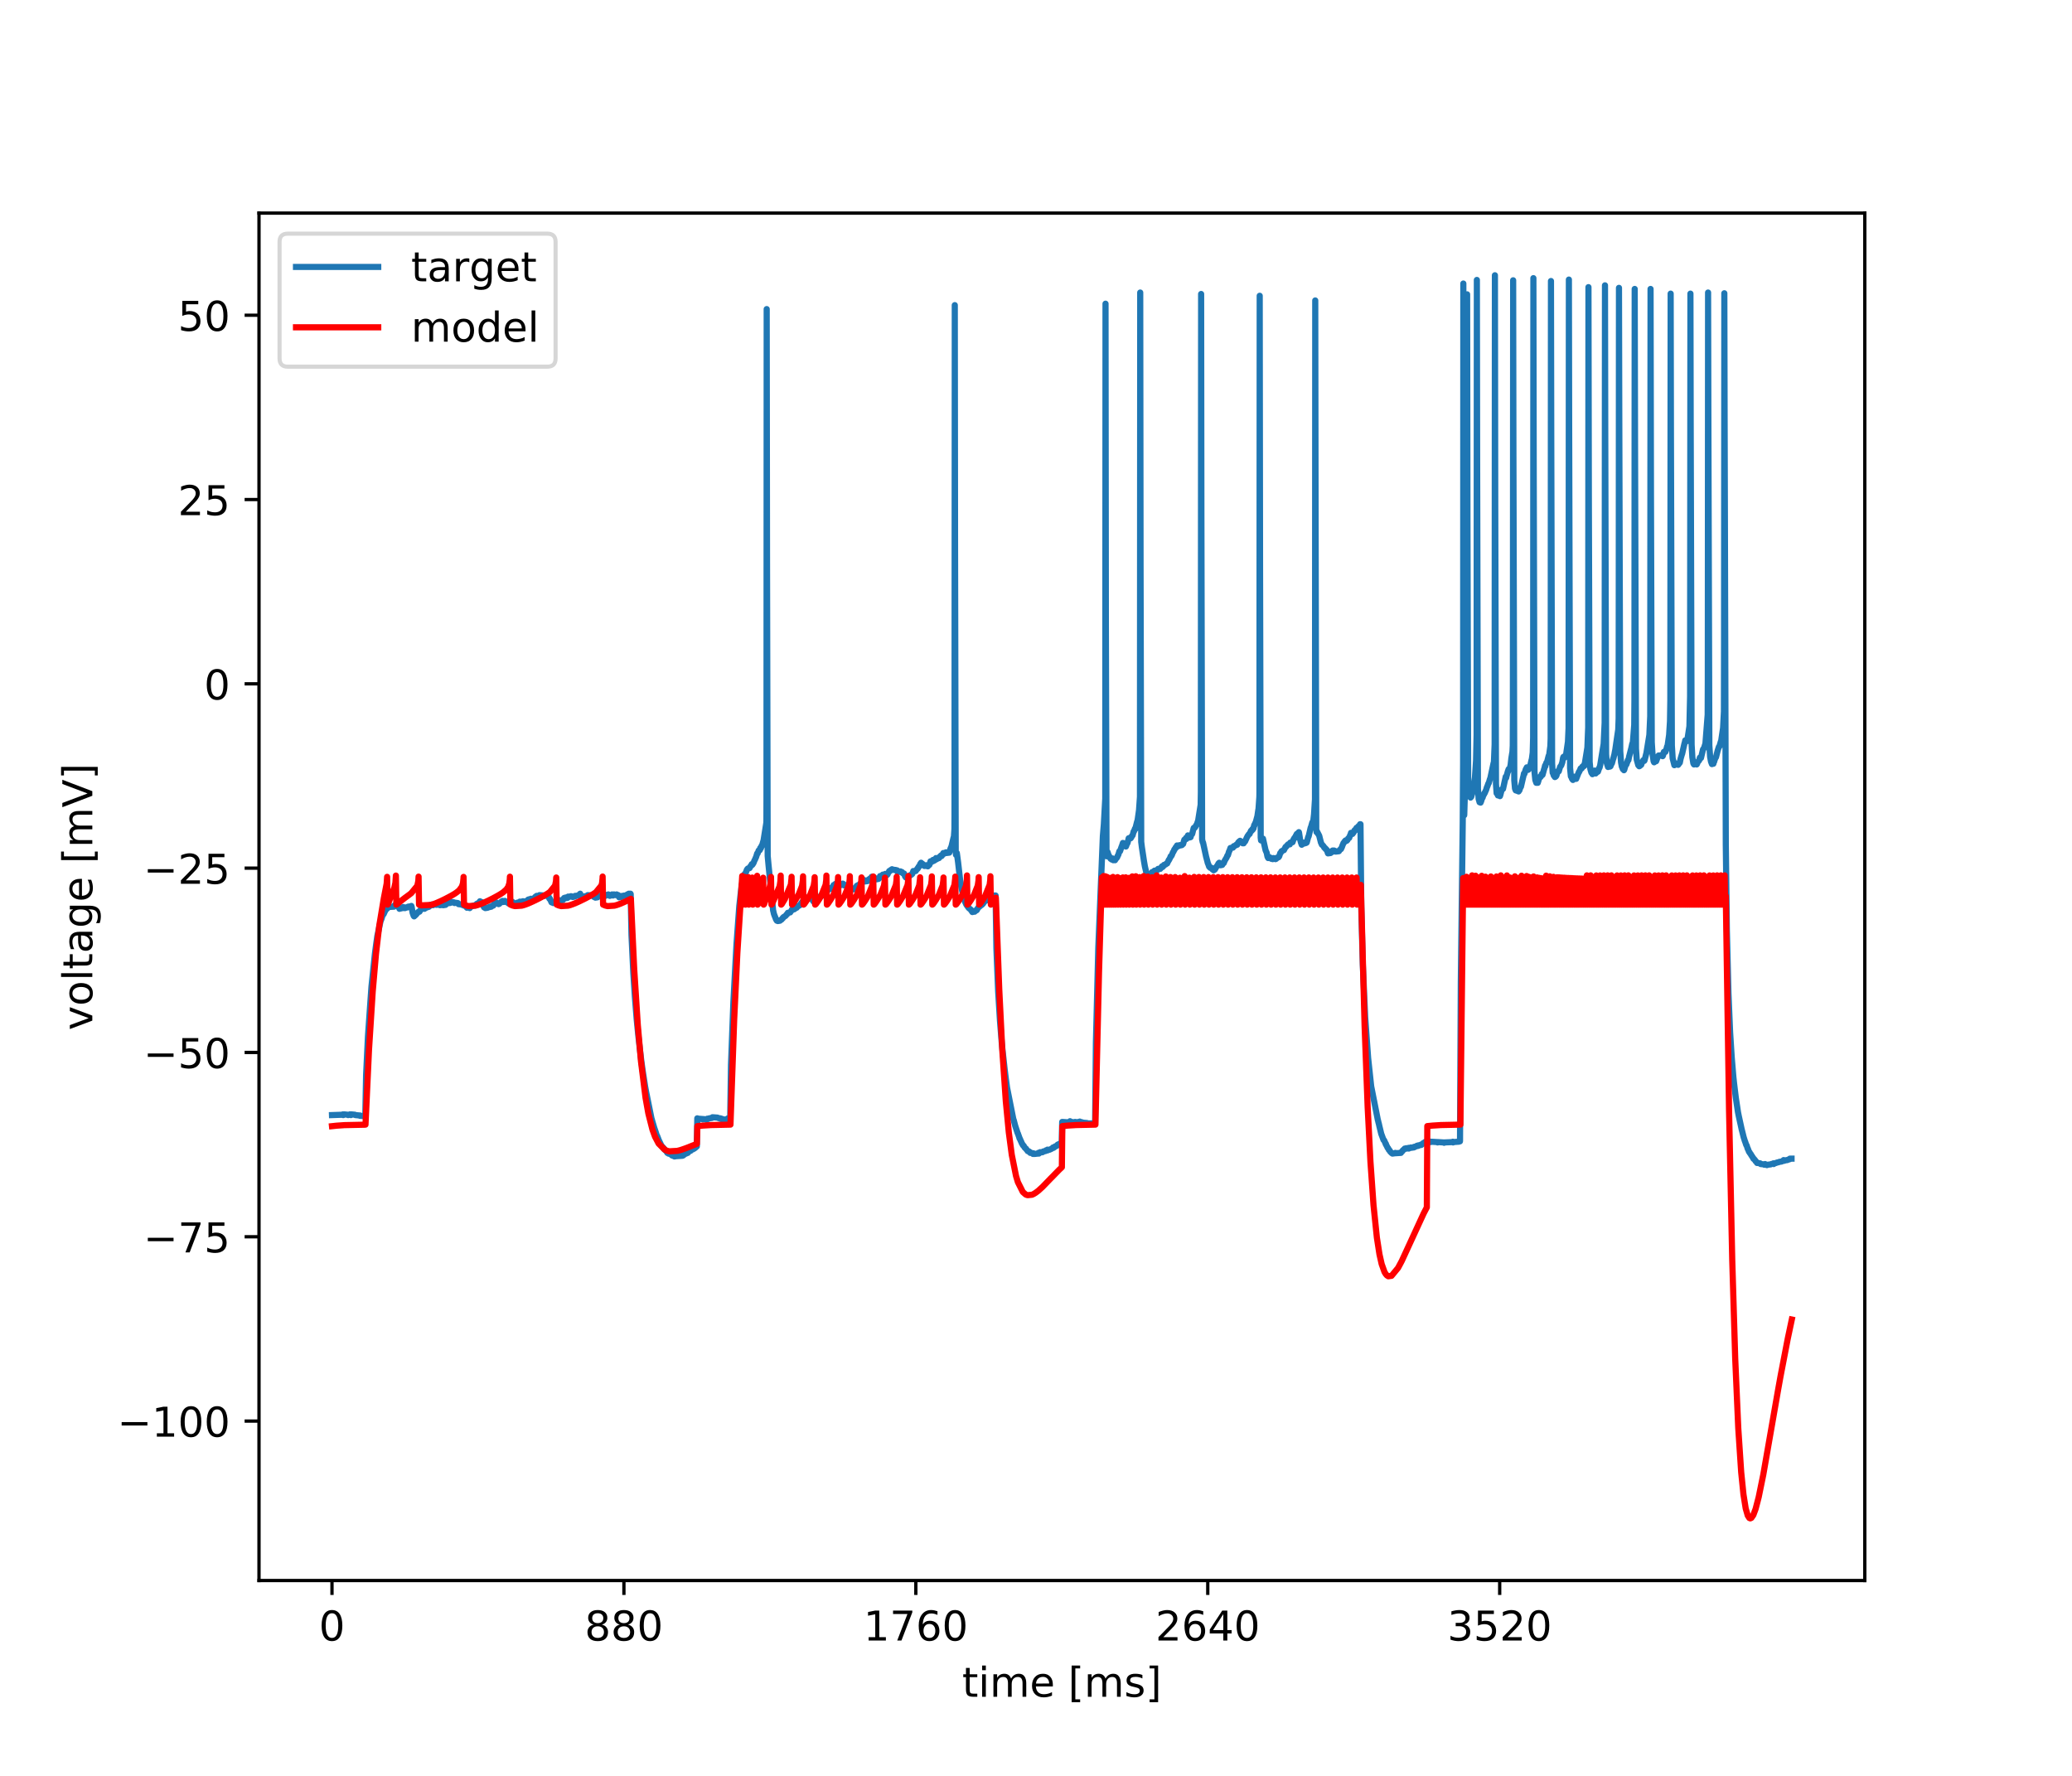 <?xml version="1.0" encoding="utf-8" standalone="no"?>
<!DOCTYPE svg PUBLIC "-//W3C//DTD SVG 1.1//EN"
  "http://www.w3.org/Graphics/SVG/1.1/DTD/svg11.dtd">
<!-- Created with matplotlib (https://matplotlib.org/) -->
<svg height="432pt" version="1.1" viewBox="0 0 504 432" width="504pt" xmlns="http://www.w3.org/2000/svg" xmlns:xlink="http://www.w3.org/1999/xlink">
 <defs>
  <style type="text/css">
*{stroke-linecap:butt;stroke-linejoin:round;}
  </style>
 </defs>
 <g id="figure_1">
  <g id="patch_1">
   <path d="M 0 432 
L 504 432 
L 504 0 
L 0 0 
z
" style="fill:#ffffff;"/>
  </g>
  <g id="axes_1">
   <g id="patch_2">
    <path d="M 63 384.48 
L 453.6 384.48 
L 453.6 51.84 
L 63 51.84 
z
" style="fill:#ffffff;"/>
   </g>
   <g id="matplotlib.axis_1">
    <g id="xtick_1">
     <g id="line2d_1">
      <defs>
       <path d="M 0 0 
L 0 3.5 
" id="md03cd98649" style="stroke:#000000;stroke-width:0.8;"/>
      </defs>
      <g>
       <use style="stroke:#000000;stroke-width:0.8;" x="80.755" xlink:href="#md03cd98649" y="384.48"/>
      </g>
     </g>
     <g id="text_1">
      <!-- 0 -->
      <defs>
       <path d="M 31.781 66.406 
Q 24.172 66.406 20.328 58.906 
Q 16.5 51.422 16.5 36.375 
Q 16.5 21.391 20.328 13.891 
Q 24.172 6.391 31.781 6.391 
Q 39.453 6.391 43.281 13.891 
Q 47.125 21.391 47.125 36.375 
Q 47.125 51.422 43.281 58.906 
Q 39.453 66.406 31.781 66.406 
z
M 31.781 74.219 
Q 44.047 74.219 50.516 64.516 
Q 56.984 54.828 56.984 36.375 
Q 56.984 17.969 50.516 8.266 
Q 44.047 -1.422 31.781 -1.422 
Q 19.531 -1.422 13.062 8.266 
Q 6.594 17.969 6.594 36.375 
Q 6.594 54.828 13.062 64.516 
Q 19.531 74.219 31.781 74.219 
z
" id="DejaVuSans-48"/>
      </defs>
      <g transform="translate(77.573 399.078)scale(0.1 -0.1)">
       <use xlink:href="#DejaVuSans-48"/>
      </g>
     </g>
    </g>
    <g id="xtick_2">
     <g id="line2d_2">
      <g>
       <use style="stroke:#000000;stroke-width:0.8;" x="151.763" xlink:href="#md03cd98649" y="384.48"/>
      </g>
     </g>
     <g id="text_2">
      <!-- 880 -->
      <defs>
       <path d="M 31.781 34.625 
Q 24.75 34.625 20.719 30.859 
Q 16.703 27.094 16.703 20.516 
Q 16.703 13.922 20.719 10.156 
Q 24.75 6.391 31.781 6.391 
Q 38.812 6.391 42.859 10.172 
Q 46.922 13.969 46.922 20.516 
Q 46.922 27.094 42.891 30.859 
Q 38.875 34.625 31.781 34.625 
z
M 21.922 38.812 
Q 15.578 40.375 12.031 44.719 
Q 8.5 49.078 8.5 55.328 
Q 8.5 64.062 14.719 69.141 
Q 20.953 74.219 31.781 74.219 
Q 42.672 74.219 48.875 69.141 
Q 55.078 64.062 55.078 55.328 
Q 55.078 49.078 51.531 44.719 
Q 48 40.375 41.703 38.812 
Q 48.828 37.156 52.797 32.312 
Q 56.781 27.484 56.781 20.516 
Q 56.781 9.906 50.312 4.234 
Q 43.844 -1.422 31.781 -1.422 
Q 19.734 -1.422 13.25 4.234 
Q 6.781 9.906 6.781 20.516 
Q 6.781 27.484 10.781 32.312 
Q 14.797 37.156 21.922 38.812 
z
M 18.312 54.391 
Q 18.312 48.734 21.844 45.562 
Q 25.391 42.391 31.781 42.391 
Q 38.141 42.391 41.719 45.562 
Q 45.312 48.734 45.312 54.391 
Q 45.312 60.062 41.719 63.234 
Q 38.141 66.406 31.781 66.406 
Q 25.391 66.406 21.844 63.234 
Q 18.312 60.062 18.312 54.391 
z
" id="DejaVuSans-56"/>
      </defs>
      <g transform="translate(142.219 399.078)scale(0.1 -0.1)">
       <use xlink:href="#DejaVuSans-56"/>
       <use x="63.623" xlink:href="#DejaVuSans-56"/>
       <use x="127.246" xlink:href="#DejaVuSans-48"/>
      </g>
     </g>
    </g>
    <g id="xtick_3">
     <g id="line2d_3">
      <g>
       <use style="stroke:#000000;stroke-width:0.8;" x="222.772" xlink:href="#md03cd98649" y="384.48"/>
      </g>
     </g>
     <g id="text_3">
      <!-- 1760 -->
      <defs>
       <path d="M 12.406 8.297 
L 28.516 8.297 
L 28.516 63.922 
L 10.984 60.406 
L 10.984 69.391 
L 28.422 72.906 
L 38.281 72.906 
L 38.281 8.297 
L 54.391 8.297 
L 54.391 0 
L 12.406 0 
z
" id="DejaVuSans-49"/>
       <path d="M 8.203 72.906 
L 55.078 72.906 
L 55.078 68.703 
L 28.609 0 
L 18.312 0 
L 43.219 64.594 
L 8.203 64.594 
z
" id="DejaVuSans-55"/>
       <path d="M 33.016 40.375 
Q 26.375 40.375 22.484 35.828 
Q 18.609 31.297 18.609 23.391 
Q 18.609 15.531 22.484 10.953 
Q 26.375 6.391 33.016 6.391 
Q 39.656 6.391 43.531 10.953 
Q 47.406 15.531 47.406 23.391 
Q 47.406 31.297 43.531 35.828 
Q 39.656 40.375 33.016 40.375 
z
M 52.594 71.297 
L 52.594 62.312 
Q 48.875 64.062 45.094 64.984 
Q 41.312 65.922 37.594 65.922 
Q 27.828 65.922 22.672 59.328 
Q 17.531 52.734 16.797 39.406 
Q 19.672 43.656 24.016 45.922 
Q 28.375 48.188 33.594 48.188 
Q 44.578 48.188 50.953 41.516 
Q 57.328 34.859 57.328 23.391 
Q 57.328 12.156 50.688 5.359 
Q 44.047 -1.422 33.016 -1.422 
Q 20.359 -1.422 13.672 8.266 
Q 6.984 17.969 6.984 36.375 
Q 6.984 53.656 15.188 63.938 
Q 23.391 74.219 37.203 74.219 
Q 40.922 74.219 44.703 73.484 
Q 48.484 72.75 52.594 71.297 
z
" id="DejaVuSans-54"/>
      </defs>
      <g transform="translate(210.047 399.078)scale(0.1 -0.1)">
       <use xlink:href="#DejaVuSans-49"/>
       <use x="63.623" xlink:href="#DejaVuSans-55"/>
       <use x="127.246" xlink:href="#DejaVuSans-54"/>
       <use x="190.869" xlink:href="#DejaVuSans-48"/>
      </g>
     </g>
    </g>
    <g id="xtick_4">
     <g id="line2d_4">
      <g>
       <use style="stroke:#000000;stroke-width:0.8;" x="293.78" xlink:href="#md03cd98649" y="384.48"/>
      </g>
     </g>
     <g id="text_4">
      <!-- 2640 -->
      <defs>
       <path d="M 19.188 8.297 
L 53.609 8.297 
L 53.609 0 
L 7.328 0 
L 7.328 8.297 
Q 12.938 14.109 22.625 23.891 
Q 32.328 33.688 34.812 36.531 
Q 39.547 41.844 41.422 45.531 
Q 43.312 49.219 43.312 52.781 
Q 43.312 58.594 39.234 62.25 
Q 35.156 65.922 28.609 65.922 
Q 23.969 65.922 18.812 64.312 
Q 13.672 62.703 7.812 59.422 
L 7.812 69.391 
Q 13.766 71.781 18.938 73 
Q 24.125 74.219 28.422 74.219 
Q 39.75 74.219 46.484 68.547 
Q 53.219 62.891 53.219 53.422 
Q 53.219 48.922 51.531 44.891 
Q 49.859 40.875 45.406 35.406 
Q 44.188 33.984 37.641 27.219 
Q 31.109 20.453 19.188 8.297 
z
" id="DejaVuSans-50"/>
       <path d="M 37.797 64.312 
L 12.891 25.391 
L 37.797 25.391 
z
M 35.203 72.906 
L 47.609 72.906 
L 47.609 25.391 
L 58.016 25.391 
L 58.016 17.188 
L 47.609 17.188 
L 47.609 0 
L 37.797 0 
L 37.797 17.188 
L 4.891 17.188 
L 4.891 26.703 
z
" id="DejaVuSans-52"/>
      </defs>
      <g transform="translate(281.055 399.078)scale(0.1 -0.1)">
       <use xlink:href="#DejaVuSans-50"/>
       <use x="63.623" xlink:href="#DejaVuSans-54"/>
       <use x="127.246" xlink:href="#DejaVuSans-52"/>
       <use x="190.869" xlink:href="#DejaVuSans-48"/>
      </g>
     </g>
    </g>
    <g id="xtick_5">
     <g id="line2d_5">
      <g>
       <use style="stroke:#000000;stroke-width:0.8;" x="364.789" xlink:href="#md03cd98649" y="384.48"/>
      </g>
     </g>
     <g id="text_5">
      <!-- 3520 -->
      <defs>
       <path d="M 40.578 39.312 
Q 47.656 37.797 51.625 33 
Q 55.609 28.219 55.609 21.188 
Q 55.609 10.406 48.188 4.484 
Q 40.766 -1.422 27.094 -1.422 
Q 22.516 -1.422 17.656 -0.516 
Q 12.797 0.391 7.625 2.203 
L 7.625 11.719 
Q 11.719 9.328 16.594 8.109 
Q 21.484 6.891 26.812 6.891 
Q 36.078 6.891 40.938 10.547 
Q 45.797 14.203 45.797 21.188 
Q 45.797 27.641 41.281 31.266 
Q 36.766 34.906 28.719 34.906 
L 20.219 34.906 
L 20.219 43.016 
L 29.109 43.016 
Q 36.375 43.016 40.234 45.922 
Q 44.094 48.828 44.094 54.297 
Q 44.094 59.906 40.109 62.906 
Q 36.141 65.922 28.719 65.922 
Q 24.656 65.922 20.016 65.031 
Q 15.375 64.156 9.812 62.312 
L 9.812 71.094 
Q 15.438 72.656 20.344 73.438 
Q 25.25 74.219 29.594 74.219 
Q 40.828 74.219 47.359 69.109 
Q 53.906 64.016 53.906 55.328 
Q 53.906 49.266 50.438 45.094 
Q 46.969 40.922 40.578 39.312 
z
" id="DejaVuSans-51"/>
       <path d="M 10.797 72.906 
L 49.516 72.906 
L 49.516 64.594 
L 19.828 64.594 
L 19.828 46.734 
Q 21.969 47.469 24.109 47.828 
Q 26.266 48.188 28.422 48.188 
Q 40.625 48.188 47.75 41.5 
Q 54.891 34.812 54.891 23.391 
Q 54.891 11.625 47.562 5.094 
Q 40.234 -1.422 26.906 -1.422 
Q 22.312 -1.422 17.547 -0.641 
Q 12.797 0.141 7.719 1.703 
L 7.719 11.625 
Q 12.109 9.234 16.797 8.062 
Q 21.484 6.891 26.703 6.891 
Q 35.156 6.891 40.078 11.328 
Q 45.016 15.766 45.016 23.391 
Q 45.016 31 40.078 35.438 
Q 35.156 39.891 26.703 39.891 
Q 22.75 39.891 18.812 39.016 
Q 14.891 38.141 10.797 36.281 
z
" id="DejaVuSans-53"/>
      </defs>
      <g transform="translate(352.064 399.078)scale(0.1 -0.1)">
       <use xlink:href="#DejaVuSans-51"/>
       <use x="63.623" xlink:href="#DejaVuSans-53"/>
       <use x="127.246" xlink:href="#DejaVuSans-50"/>
       <use x="190.869" xlink:href="#DejaVuSans-48"/>
      </g>
     </g>
    </g>
    <g id="text_6">
     <!-- time [ms] -->
     <defs>
      <path d="M 18.312 70.219 
L 18.312 54.688 
L 36.812 54.688 
L 36.812 47.703 
L 18.312 47.703 
L 18.312 18.016 
Q 18.312 11.328 20.141 9.422 
Q 21.969 7.516 27.594 7.516 
L 36.812 7.516 
L 36.812 0 
L 27.594 0 
Q 17.188 0 13.234 3.875 
Q 9.281 7.766 9.281 18.016 
L 9.281 47.703 
L 2.688 47.703 
L 2.688 54.688 
L 9.281 54.688 
L 9.281 70.219 
z
" id="DejaVuSans-116"/>
      <path d="M 9.422 54.688 
L 18.406 54.688 
L 18.406 0 
L 9.422 0 
z
M 9.422 75.984 
L 18.406 75.984 
L 18.406 64.594 
L 9.422 64.594 
z
" id="DejaVuSans-105"/>
      <path d="M 52 44.188 
Q 55.375 50.25 60.062 53.125 
Q 64.75 56 71.094 56 
Q 79.641 56 84.281 50.016 
Q 88.922 44.047 88.922 33.016 
L 88.922 0 
L 79.891 0 
L 79.891 32.719 
Q 79.891 40.578 77.094 44.375 
Q 74.312 48.188 68.609 48.188 
Q 61.625 48.188 57.562 43.547 
Q 53.516 38.922 53.516 30.906 
L 53.516 0 
L 44.484 0 
L 44.484 32.719 
Q 44.484 40.625 41.703 44.406 
Q 38.922 48.188 33.109 48.188 
Q 26.219 48.188 22.156 43.531 
Q 18.109 38.875 18.109 30.906 
L 18.109 0 
L 9.078 0 
L 9.078 54.688 
L 18.109 54.688 
L 18.109 46.188 
Q 21.188 51.219 25.484 53.609 
Q 29.781 56 35.688 56 
Q 41.656 56 45.828 52.969 
Q 50 49.953 52 44.188 
z
" id="DejaVuSans-109"/>
      <path d="M 56.203 29.594 
L 56.203 25.203 
L 14.891 25.203 
Q 15.484 15.922 20.484 11.062 
Q 25.484 6.203 34.422 6.203 
Q 39.594 6.203 44.453 7.469 
Q 49.312 8.734 54.109 11.281 
L 54.109 2.781 
Q 49.266 0.734 44.188 -0.344 
Q 39.109 -1.422 33.891 -1.422 
Q 20.797 -1.422 13.156 6.188 
Q 5.516 13.812 5.516 26.812 
Q 5.516 40.234 12.766 48.109 
Q 20.016 56 32.328 56 
Q 43.359 56 49.781 48.891 
Q 56.203 41.797 56.203 29.594 
z
M 47.219 32.234 
Q 47.125 39.594 43.094 43.984 
Q 39.062 48.391 32.422 48.391 
Q 24.906 48.391 20.391 44.141 
Q 15.875 39.891 15.188 32.172 
z
" id="DejaVuSans-101"/>
      <path id="DejaVuSans-32"/>
      <path d="M 8.594 75.984 
L 29.297 75.984 
L 29.297 69 
L 17.578 69 
L 17.578 -6.203 
L 29.297 -6.203 
L 29.297 -13.188 
L 8.594 -13.188 
z
" id="DejaVuSans-91"/>
      <path d="M 44.281 53.078 
L 44.281 44.578 
Q 40.484 46.531 36.375 47.5 
Q 32.281 48.484 27.875 48.484 
Q 21.188 48.484 17.844 46.438 
Q 14.5 44.391 14.5 40.281 
Q 14.5 37.156 16.891 35.375 
Q 19.281 33.594 26.516 31.984 
L 29.594 31.297 
Q 39.156 29.25 43.188 25.516 
Q 47.219 21.781 47.219 15.094 
Q 47.219 7.469 41.188 3.016 
Q 35.156 -1.422 24.609 -1.422 
Q 20.219 -1.422 15.453 -0.562 
Q 10.688 0.297 5.422 2 
L 5.422 11.281 
Q 10.406 8.688 15.234 7.391 
Q 20.062 6.109 24.812 6.109 
Q 31.156 6.109 34.562 8.281 
Q 37.984 10.453 37.984 14.406 
Q 37.984 18.062 35.516 20.016 
Q 33.062 21.969 24.703 23.781 
L 21.578 24.516 
Q 13.234 26.266 9.516 29.906 
Q 5.812 33.547 5.812 39.891 
Q 5.812 47.609 11.281 51.797 
Q 16.75 56 26.812 56 
Q 31.781 56 36.172 55.266 
Q 40.578 54.547 44.281 53.078 
z
" id="DejaVuSans-115"/>
      <path d="M 30.422 75.984 
L 30.422 -13.188 
L 9.719 -13.188 
L 9.719 -6.203 
L 21.391 -6.203 
L 21.391 69 
L 9.719 69 
L 9.719 75.984 
z
" id="DejaVuSans-93"/>
     </defs>
     <g transform="translate(234.038 412.757)scale(0.1 -0.1)">
      <use xlink:href="#DejaVuSans-116"/>
      <use x="39.209" xlink:href="#DejaVuSans-105"/>
      <use x="66.992" xlink:href="#DejaVuSans-109"/>
      <use x="164.404" xlink:href="#DejaVuSans-101"/>
      <use x="225.928" xlink:href="#DejaVuSans-32"/>
      <use x="257.715" xlink:href="#DejaVuSans-91"/>
      <use x="296.729" xlink:href="#DejaVuSans-109"/>
      <use x="394.141" xlink:href="#DejaVuSans-115"/>
      <use x="446.24" xlink:href="#DejaVuSans-93"/>
     </g>
    </g>
   </g>
   <g id="matplotlib.axis_2">
    <g id="ytick_1">
     <g id="line2d_6">
      <defs>
       <path d="M 0 0 
L -3.5 0 
" id="mac83989287" style="stroke:#000000;stroke-width:0.8;"/>
      </defs>
      <g>
       <use style="stroke:#000000;stroke-width:0.8;" x="63" xlink:href="#mac83989287" y="345.687"/>
      </g>
     </g>
     <g id="text_7">
      <!-- −100 -->
      <defs>
       <path d="M 10.594 35.5 
L 73.188 35.5 
L 73.188 27.203 
L 10.594 27.203 
z
" id="DejaVuSans-8722"/>
      </defs>
      <g transform="translate(28.533 349.487)scale(0.1 -0.1)">
       <use xlink:href="#DejaVuSans-8722"/>
       <use x="83.789" xlink:href="#DejaVuSans-49"/>
       <use x="147.412" xlink:href="#DejaVuSans-48"/>
       <use x="211.035" xlink:href="#DejaVuSans-48"/>
      </g>
     </g>
    </g>
    <g id="ytick_2">
     <g id="line2d_7">
      <g>
       <use style="stroke:#000000;stroke-width:0.8;" x="63" xlink:href="#mac83989287" y="300.853"/>
      </g>
     </g>
     <g id="text_8">
      <!-- −75 -->
      <g transform="translate(34.895 304.652)scale(0.1 -0.1)">
       <use xlink:href="#DejaVuSans-8722"/>
       <use x="83.789" xlink:href="#DejaVuSans-55"/>
       <use x="147.412" xlink:href="#DejaVuSans-53"/>
      </g>
     </g>
    </g>
    <g id="ytick_3">
     <g id="line2d_8">
      <g>
       <use style="stroke:#000000;stroke-width:0.8;" x="63" xlink:href="#mac83989287" y="256.018"/>
      </g>
     </g>
     <g id="text_9">
      <!-- −50 -->
      <g transform="translate(34.895 259.817)scale(0.1 -0.1)">
       <use xlink:href="#DejaVuSans-8722"/>
       <use x="83.789" xlink:href="#DejaVuSans-53"/>
       <use x="147.412" xlink:href="#DejaVuSans-48"/>
      </g>
     </g>
    </g>
    <g id="ytick_4">
     <g id="line2d_9">
      <g>
       <use style="stroke:#000000;stroke-width:0.8;" x="63" xlink:href="#mac83989287" y="211.184"/>
      </g>
     </g>
     <g id="text_10">
      <!-- −25 -->
      <g transform="translate(34.895 214.983)scale(0.1 -0.1)">
       <use xlink:href="#DejaVuSans-8722"/>
       <use x="83.789" xlink:href="#DejaVuSans-50"/>
       <use x="147.412" xlink:href="#DejaVuSans-53"/>
      </g>
     </g>
    </g>
    <g id="ytick_5">
     <g id="line2d_10">
      <g>
       <use style="stroke:#000000;stroke-width:0.8;" x="63" xlink:href="#mac83989287" y="166.349"/>
      </g>
     </g>
     <g id="text_11">
      <!-- 0 -->
      <g transform="translate(49.638 170.148)scale(0.1 -0.1)">
       <use xlink:href="#DejaVuSans-48"/>
      </g>
     </g>
    </g>
    <g id="ytick_6">
     <g id="line2d_11">
      <g>
       <use style="stroke:#000000;stroke-width:0.8;" x="63" xlink:href="#mac83989287" y="121.515"/>
      </g>
     </g>
     <g id="text_12">
      <!-- 25 -->
      <g transform="translate(43.275 125.314)scale(0.1 -0.1)">
       <use xlink:href="#DejaVuSans-50"/>
       <use x="63.623" xlink:href="#DejaVuSans-53"/>
      </g>
     </g>
    </g>
    <g id="ytick_7">
     <g id="line2d_12">
      <g>
       <use style="stroke:#000000;stroke-width:0.8;" x="63" xlink:href="#mac83989287" y="76.68"/>
      </g>
     </g>
     <g id="text_13">
      <!-- 50 -->
      <g transform="translate(43.275 80.479)scale(0.1 -0.1)">
       <use xlink:href="#DejaVuSans-53"/>
       <use x="63.623" xlink:href="#DejaVuSans-48"/>
      </g>
     </g>
    </g>
    <g id="text_14">
     <!-- voltage [mV] -->
     <defs>
      <path d="M 2.984 54.688 
L 12.5 54.688 
L 29.594 8.797 
L 46.688 54.688 
L 56.203 54.688 
L 35.688 0 
L 23.484 0 
z
" id="DejaVuSans-118"/>
      <path d="M 30.609 48.391 
Q 23.391 48.391 19.188 42.75 
Q 14.984 37.109 14.984 27.297 
Q 14.984 17.484 19.156 11.844 
Q 23.344 6.203 30.609 6.203 
Q 37.797 6.203 41.984 11.859 
Q 46.188 17.531 46.188 27.297 
Q 46.188 37.016 41.984 42.703 
Q 37.797 48.391 30.609 48.391 
z
M 30.609 56 
Q 42.328 56 49.016 48.375 
Q 55.719 40.766 55.719 27.297 
Q 55.719 13.875 49.016 6.219 
Q 42.328 -1.422 30.609 -1.422 
Q 18.844 -1.422 12.172 6.219 
Q 5.516 13.875 5.516 27.297 
Q 5.516 40.766 12.172 48.375 
Q 18.844 56 30.609 56 
z
" id="DejaVuSans-111"/>
      <path d="M 9.422 75.984 
L 18.406 75.984 
L 18.406 0 
L 9.422 0 
z
" id="DejaVuSans-108"/>
      <path d="M 34.281 27.484 
Q 23.391 27.484 19.188 25 
Q 14.984 22.516 14.984 16.5 
Q 14.984 11.719 18.141 8.906 
Q 21.297 6.109 26.703 6.109 
Q 34.188 6.109 38.703 11.406 
Q 43.219 16.703 43.219 25.484 
L 43.219 27.484 
z
M 52.203 31.203 
L 52.203 0 
L 43.219 0 
L 43.219 8.297 
Q 40.141 3.328 35.547 0.953 
Q 30.953 -1.422 24.312 -1.422 
Q 15.922 -1.422 10.953 3.297 
Q 6 8.016 6 15.922 
Q 6 25.141 12.172 29.828 
Q 18.359 34.516 30.609 34.516 
L 43.219 34.516 
L 43.219 35.406 
Q 43.219 41.609 39.141 45 
Q 35.062 48.391 27.688 48.391 
Q 23 48.391 18.547 47.266 
Q 14.109 46.141 10.016 43.891 
L 10.016 52.203 
Q 14.938 54.109 19.578 55.047 
Q 24.219 56 28.609 56 
Q 40.484 56 46.344 49.844 
Q 52.203 43.703 52.203 31.203 
z
" id="DejaVuSans-97"/>
      <path d="M 45.406 27.984 
Q 45.406 37.75 41.375 43.109 
Q 37.359 48.484 30.078 48.484 
Q 22.859 48.484 18.828 43.109 
Q 14.797 37.75 14.797 27.984 
Q 14.797 18.266 18.828 12.891 
Q 22.859 7.516 30.078 7.516 
Q 37.359 7.516 41.375 12.891 
Q 45.406 18.266 45.406 27.984 
z
M 54.391 6.781 
Q 54.391 -7.172 48.188 -13.984 
Q 42 -20.797 29.203 -20.797 
Q 24.469 -20.797 20.266 -20.094 
Q 16.062 -19.391 12.109 -17.922 
L 12.109 -9.188 
Q 16.062 -11.328 19.922 -12.344 
Q 23.781 -13.375 27.781 -13.375 
Q 36.625 -13.375 41.016 -8.766 
Q 45.406 -4.156 45.406 5.172 
L 45.406 9.625 
Q 42.625 4.781 38.281 2.391 
Q 33.938 0 27.875 0 
Q 17.828 0 11.672 7.656 
Q 5.516 15.328 5.516 27.984 
Q 5.516 40.672 11.672 48.328 
Q 17.828 56 27.875 56 
Q 33.938 56 38.281 53.609 
Q 42.625 51.219 45.406 46.391 
L 45.406 54.688 
L 54.391 54.688 
z
" id="DejaVuSans-103"/>
      <path d="M 28.609 0 
L 0.781 72.906 
L 11.078 72.906 
L 34.188 11.531 
L 57.328 72.906 
L 67.578 72.906 
L 39.797 0 
z
" id="DejaVuSans-86"/>
     </defs>
     <g transform="translate(22.453 250.624)rotate(-90)scale(0.1 -0.1)">
      <use xlink:href="#DejaVuSans-118"/>
      <use x="59.18" xlink:href="#DejaVuSans-111"/>
      <use x="120.361" xlink:href="#DejaVuSans-108"/>
      <use x="148.145" xlink:href="#DejaVuSans-116"/>
      <use x="187.354" xlink:href="#DejaVuSans-97"/>
      <use x="248.633" xlink:href="#DejaVuSans-103"/>
      <use x="312.109" xlink:href="#DejaVuSans-101"/>
      <use x="373.633" xlink:href="#DejaVuSans-32"/>
      <use x="405.42" xlink:href="#DejaVuSans-91"/>
      <use x="444.434" xlink:href="#DejaVuSans-109"/>
      <use x="541.846" xlink:href="#DejaVuSans-86"/>
      <use x="610.254" xlink:href="#DejaVuSans-93"/>
     </g>
    </g>
   </g>
   <g id="line2d_13">
    <path clip-path="url(#p874a252faa)" d="M 80.755 271.255 
L 83.385 271.167 
L 83.417 271.08 
L 83.466 271.255 
L 83.498 271.167 
L 83.514 271.255 
L 83.595 271.167 
L 83.724 271.08 
L 84.547 271.167 
L 84.676 271.255 
L 84.967 271.167 
L 85.096 271.08 
L 85.176 271.167 
L 85.209 271.08 
L 85.338 271.167 
L 85.354 271.255 
L 85.402 271.08 
L 85.435 271.08 
L 86.322 271.167 
L 86.451 271.255 
L 87.42 271.343 
L 87.533 271.43 
L 87.581 271.343 
L 87.646 271.43 
L 88.695 271.518 
L 88.808 271.605 
L 88.856 271.518 
L 89.05 261.535 
L 89.502 252.165 
L 90.357 239.993 
L 91.196 232.025 
L 91.47 229.923 
L 91.777 227.734 
L 92.552 224.144 
L 92.584 224.056 
L 92.794 223.531 
L 92.826 223.443 
L 93.116 222.48 
L 93.31 222.392 
L 93.504 221.954 
L 93.552 221.867 
L 93.746 221.429 
L 93.859 221.342 
L 94.02 221.079 
L 94.214 220.991 
L 94.391 220.641 
L 95.844 220.553 
L 95.989 220.203 
L 96.005 220.291 
L 96.118 220.203 
L 96.247 220.116 
L 96.554 220.028 
L 96.683 219.94 
L 96.893 220.466 
L 96.957 220.553 
L 97.167 221.079 
L 97.393 220.991 
L 97.425 220.904 
L 97.506 220.991 
L 97.845 220.904 
L 97.99 220.729 
L 98.006 220.816 
L 98.039 220.641 
L 98.103 220.729 
L 98.265 220.816 
L 98.297 220.904 
L 98.361 220.729 
L 98.507 220.816 
L 98.539 220.904 
L 98.571 220.729 
L 98.62 220.816 
L 99.12 220.729 
L 99.265 220.553 
L 99.959 220.466 
L 100.056 220.378 
L 100.072 220.466 
L 100.121 220.553 
L 100.363 222.042 
L 100.605 222.743 
L 100.653 222.83 
L 100.734 222.918 
L 100.766 222.83 
L 100.944 222.743 
L 101.057 222.48 
L 101.089 222.567 
L 101.218 222.48 
L 101.395 222.13 
L 101.428 222.217 
L 101.508 222.13 
L 101.557 222.042 
L 101.702 221.867 
L 101.831 221.779 
L 101.96 221.692 
L 102.041 221.779 
L 102.073 221.692 
L 102.154 221.604 
L 102.331 221.254 
L 102.348 221.342 
L 102.38 221.166 
L 102.428 221.254 
L 102.59 220.991 
L 102.719 221.079 
L 102.993 220.991 
L 103.058 220.729 
L 103.122 220.904 
L 103.235 220.991 
L 103.251 221.079 
L 103.332 220.904 
L 103.348 220.991 
L 103.461 220.816 
L 103.477 220.904 
L 103.687 220.816 
L 103.816 220.729 
L 104.091 220.641 
L 104.187 220.553 
L 104.203 220.641 
L 104.381 220.553 
L 104.526 220.203 
L 104.542 220.291 
L 104.639 220.203 
L 104.688 220.116 
L 104.752 220.203 
L 104.897 220.116 
L 105.027 220.028 
L 105.236 220.116 
L 105.317 220.203 
L 105.349 220.116 
L 106.108 220.028 
L 106.124 219.94 
L 106.172 220.116 
L 106.221 220.028 
L 106.882 220.116 
L 107.012 220.203 
L 107.705 220.116 
L 107.738 220.028 
L 107.786 220.203 
L 107.802 220.203 
L 108.383 220.116 
L 108.529 219.94 
L 108.577 219.853 
L 108.706 219.765 
L 109.255 219.678 
L 109.335 219.59 
L 109.368 219.678 
L 109.691 219.59 
L 109.82 219.415 
L 109.916 219.503 
L 109.933 219.415 
L 110.417 219.503 
L 110.562 219.678 
L 110.691 219.59 
L 111.369 219.678 
L 111.53 219.94 
L 112.256 220.028 
L 112.321 219.94 
L 112.386 220.116 
L 112.821 220.203 
L 112.837 220.291 
L 112.87 220.116 
L 112.934 220.203 
L 113.176 220.291 
L 113.338 220.553 
L 113.435 220.641 
L 113.58 220.816 
L 113.79 220.729 
L 113.87 220.641 
L 113.903 220.729 
L 114.161 220.816 
L 114.258 220.904 
L 114.274 220.816 
L 114.387 220.641 
L 114.403 220.729 
L 114.484 220.641 
L 114.58 220.466 
L 114.613 220.553 
L 114.806 220.466 
L 114.935 220.378 
L 115.355 220.291 
L 115.484 220.203 
L 115.533 220.291 
L 115.581 220.203 
L 115.71 220.116 
L 115.839 220.028 
L 115.984 219.853 
L 116.21 219.765 
L 116.339 219.678 
L 116.485 219.59 
L 116.63 219.415 
L 116.711 219.327 
L 116.743 219.24 
L 116.824 219.327 
L 117.017 219.415 
L 117.033 219.503 
L 117.13 219.415 
L 117.259 219.503 
L 117.501 220.203 
L 117.55 220.291 
L 117.744 220.729 
L 117.921 220.816 
L 118.05 220.904 
L 118.647 220.816 
L 118.776 220.729 
L 119.051 220.641 
L 119.131 220.553 
L 119.164 220.641 
L 119.519 220.553 
L 119.664 220.378 
L 119.809 220.291 
L 119.938 220.203 
L 120.003 220.291 
L 120.051 220.203 
L 120.229 219.853 
L 120.439 219.765 
L 120.568 219.678 
L 120.665 219.59 
L 120.697 219.503 
L 120.745 219.678 
L 120.761 219.678 
L 120.858 219.765 
L 120.874 219.678 
L 121.116 219.765 
L 121.262 219.94 
L 121.471 219.853 
L 121.617 219.678 
L 121.778 219.59 
L 121.939 219.327 
L 122.117 219.24 
L 122.246 219.152 
L 122.407 219.415 
L 122.424 219.327 
L 122.52 219.415 
L 122.698 219.327 
L 122.811 219.152 
L 122.827 219.24 
L 123.134 219.327 
L 123.279 219.503 
L 123.553 219.59 
L 123.682 219.765 
L 123.844 219.503 
L 123.924 219.59 
L 123.941 219.678 
L 124.005 219.503 
L 124.021 219.503 
L 124.36 219.415 
L 124.489 219.327 
L 124.683 219.415 
L 124.844 219.678 
L 125.28 219.765 
L 125.361 219.94 
L 125.393 219.853 
L 125.522 219.765 
L 125.764 219.678 
L 125.78 219.59 
L 125.877 219.678 
L 126.039 219.59 
L 126.168 219.503 
L 126.329 219.415 
L 126.458 219.327 
L 126.587 219.415 
L 126.652 219.503 
L 126.7 219.415 
L 127.136 219.327 
L 127.152 219.24 
L 127.233 219.327 
L 127.249 219.415 
L 127.297 219.24 
L 127.33 219.24 
L 127.394 219.327 
L 127.443 219.503 
L 127.507 219.415 
L 127.636 219.327 
L 127.765 219.415 
L 127.975 219.327 
L 128.12 219.152 
L 128.217 219.065 
L 128.346 218.977 
L 128.411 218.89 
L 128.54 218.802 
L 129.089 218.714 
L 129.137 218.627 
L 129.202 218.714 
L 129.605 218.802 
L 129.734 218.89 
L 129.831 218.802 
L 130.025 218.364 
L 130.138 218.277 
L 130.283 218.102 
L 130.525 218.014 
L 130.541 217.926 
L 130.59 218.102 
L 130.622 218.014 
L 130.67 218.102 
L 130.735 218.014 
L 131.074 217.926 
L 131.219 217.751 
L 132.478 217.839 
L 132.607 217.926 
L 132.768 217.839 
L 132.817 217.751 
L 132.881 217.839 
L 133.269 217.926 
L 133.398 218.014 
L 133.414 218.014 
L 133.559 218.452 
L 133.591 218.364 
L 133.64 218.627 
L 133.656 218.539 
L 133.769 218.627 
L 133.963 219.065 
L 133.995 219.152 
L 134.156 219.503 
L 134.285 219.415 
L 134.431 219.503 
L 134.56 219.678 
L 134.689 219.59 
L 134.979 219.503 
L 135.108 219.415 
L 135.334 219.327 
L 135.415 219.152 
L 135.463 219.24 
L 135.818 219.152 
L 135.835 219.065 
L 135.867 219.24 
L 135.931 219.152 
L 136.044 219.065 
L 136.06 218.977 
L 136.157 219.065 
L 136.884 218.977 
L 137.061 218.627 
L 137.174 218.539 
L 137.206 218.452 
L 137.239 218.627 
L 137.271 218.627 
L 137.368 218.539 
L 137.432 218.364 
L 137.481 218.539 
L 137.69 218.452 
L 137.836 218.277 
L 137.981 218.452 
L 138.11 218.364 
L 138.207 218.102 
L 138.255 218.189 
L 138.707 218.102 
L 138.836 218.014 
L 138.901 218.102 
L 138.949 218.014 
L 139.127 218.102 
L 139.256 218.189 
L 139.304 218.102 
L 139.369 218.189 
L 139.772 218.102 
L 139.901 217.926 
L 139.998 218.014 
L 140.014 217.926 
L 140.757 217.839 
L 140.918 217.576 
L 141.047 217.489 
L 141.128 217.401 
L 141.16 217.489 
L 141.435 218.364 
L 141.903 218.277 
L 142.032 218.189 
L 142.145 218.102 
L 142.274 218.014 
L 142.387 218.102 
L 142.516 218.014 
L 142.806 217.926 
L 142.952 217.751 
L 144.339 217.839 
L 144.469 218.189 
L 144.485 218.102 
L 144.582 218.014 
L 144.598 218.102 
L 144.678 218.189 
L 144.824 218.364 
L 145.34 218.277 
L 145.485 218.102 
L 145.647 218.014 
L 145.776 217.926 
L 146.308 217.839 
L 146.389 217.664 
L 146.437 217.751 
L 147.244 217.839 
L 147.26 217.926 
L 147.357 217.839 
L 147.551 217.751 
L 147.68 217.664 
L 147.809 217.751 
L 147.938 217.664 
L 147.971 217.576 
L 148.051 217.664 
L 148.18 217.751 
L 148.326 217.926 
L 148.374 217.839 
L 148.503 217.751 
L 148.632 217.839 
L 148.858 217.751 
L 148.89 217.576 
L 148.987 217.664 
L 149.1 217.751 
L 149.116 217.839 
L 149.165 217.664 
L 149.213 217.751 
L 149.358 217.576 
L 149.697 217.664 
L 149.826 217.751 
L 149.972 217.751 
L 150.004 217.576 
L 150.085 217.664 
L 150.407 217.751 
L 150.601 218.277 
L 150.762 218.014 
L 151.085 218.102 
L 151.15 218.189 
L 151.198 218.102 
L 151.327 218.014 
L 151.343 218.102 
L 151.376 217.926 
L 151.44 218.014 
L 151.811 217.926 
L 151.844 217.839 
L 151.924 217.926 
L 152.425 217.839 
L 152.586 217.576 
L 152.909 217.489 
L 152.941 217.401 
L 153.006 217.576 
L 153.054 217.489 
L 153.07 217.401 
L 153.151 217.576 
L 153.328 217.489 
L 153.361 217.401 
L 153.409 217.489 
L 153.603 227.471 
L 154.055 236.753 
L 154.426 242.445 
L 154.862 247.874 
L 154.991 249.188 
L 155.265 251.903 
L 155.765 256.193 
L 155.991 258.032 
L 156.314 260.397 
L 156.927 264.337 
L 157.137 265.476 
L 158.46 272.043 
L 158.493 272.131 
L 158.815 273.269 
L 158.848 273.357 
L 159.154 274.407 
L 159.187 274.495 
L 159.429 275.196 
L 159.461 275.283 
L 159.735 276.159 
L 159.816 276.246 
L 160.026 276.772 
L 160.058 276.859 
L 160.284 277.472 
L 160.349 277.56 
L 160.542 277.998 
L 160.607 278.085 
L 160.8 278.611 
L 160.817 278.523 
L 160.865 278.698 
L 160.897 278.698 
L 160.978 278.786 
L 161.139 279.048 
L 161.301 279.136 
L 161.478 279.486 
L 161.527 279.399 
L 161.591 279.486 
L 161.753 279.749 
L 161.898 279.837 
L 162.043 280.012 
L 162.092 280.099 
L 162.237 280.274 
L 162.285 280.362 
L 162.317 280.45 
L 162.398 280.362 
L 162.463 280.45 
L 162.608 280.625 
L 162.995 280.712 
L 163.124 280.8 
L 163.318 280.887 
L 163.431 281.063 
L 163.447 280.975 
L 163.528 281.063 
L 163.657 281.15 
L 163.931 281.238 
L 164.06 281.325 
L 164.545 281.238 
L 164.625 281.15 
L 164.658 281.238 
L 165.997 281.15 
L 166.126 280.975 
L 166.207 281.063 
L 166.239 280.975 
L 166.433 280.887 
L 166.578 280.712 
L 166.901 280.625 
L 167.03 280.537 
L 167.304 280.45 
L 167.466 280.187 
L 167.659 280.099 
L 167.788 280.012 
L 168.014 279.924 
L 168.176 279.661 
L 168.192 279.749 
L 168.289 279.661 
L 168.45 279.574 
L 168.563 279.486 
L 168.579 279.574 
L 168.628 279.399 
L 168.66 279.399 
L 168.837 279.311 
L 168.853 279.224 
L 168.886 279.399 
L 168.95 279.311 
L 169.128 279.224 
L 169.273 279.048 
L 169.418 278.961 
L 169.499 278.873 
L 169.612 272.043 
L 169.709 272.131 
L 169.725 272.218 
L 169.822 272.131 
L 170.951 272.218 
L 170.968 272.306 
L 171.064 272.218 
L 171.791 272.306 
L 171.823 272.393 
L 171.904 272.306 
L 172.049 272.131 
L 172.178 272.218 
L 172.388 272.131 
L 172.517 272.043 
L 173.162 271.956 
L 173.308 271.78 
L 174.518 271.868 
L 174.647 271.956 
L 175.115 272.043 
L 175.147 272.131 
L 175.228 272.043 
L 175.39 272.131 
L 175.406 272.218 
L 175.502 272.131 
L 175.615 272.218 
L 175.712 272.306 
L 175.728 272.218 
L 175.954 272.306 
L 176.083 272.393 
L 176.1 272.306 
L 176.18 272.481 
L 176.196 272.393 
L 176.664 272.306 
L 176.794 272.218 
L 176.939 272.131 
L 177.019 272.218 
L 177.068 272.043 
L 177.213 272.131 
L 177.294 272.218 
L 177.326 272.131 
L 177.617 272.131 
L 177.81 259.083 
L 178.391 243.759 
L 179.15 229.66 
L 179.828 220.378 
L 180.392 215.387 
L 180.925 213.11 
L 180.957 213.023 
L 181.151 212.585 
L 181.312 212.497 
L 181.522 211.972 
L 181.538 211.972 
L 181.683 211.534 
L 181.764 211.446 
L 181.909 211.271 
L 182.329 211.184 
L 182.523 210.746 
L 182.668 210.658 
L 182.862 210.22 
L 182.926 210.308 
L 182.975 210.396 
L 183.039 210.308 
L 183.104 210.22 
L 183.265 209.958 
L 183.313 209.87 
L 183.539 209.257 
L 183.62 209.17 
L 183.83 208.644 
L 183.894 208.557 
L 184.185 207.593 
L 184.233 207.681 
L 184.298 207.593 
L 184.54 206.893 
L 184.814 206.805 
L 184.927 206.28 
L 184.992 206.455 
L 185.072 206.367 
L 185.25 205.754 
L 185.282 205.842 
L 185.347 205.754 
L 185.67 204.616 
L 185.718 204.529 
L 186.412 200.15 
L 186.428 199.625 
L 186.444 194.196 
L 186.493 75.191 
L 186.573 137.452 
L 186.735 208.206 
L 186.945 210.483 
L 188.058 221.517 
L 188.074 221.517 
L 188.252 222.305 
L 188.478 222.918 
L 188.526 223.005 
L 188.752 223.618 
L 188.8 223.706 
L 188.962 223.969 
L 189.026 223.881 
L 189.059 223.969 
L 189.188 224.056 
L 189.72 223.969 
L 189.866 223.793 
L 190.091 223.706 
L 190.237 223.531 
L 190.285 223.443 
L 190.414 223.268 
L 190.43 223.356 
L 190.495 223.18 
L 190.511 223.18 
L 190.592 223.093 
L 190.721 223.005 
L 190.898 222.918 
L 191.028 222.83 
L 191.14 222.743 
L 191.302 222.48 
L 191.463 222.392 
L 191.641 222.042 
L 192.206 221.954 
L 192.367 221.692 
L 192.464 221.604 
L 192.625 221.254 
L 192.754 221.342 
L 192.835 221.254 
L 192.9 221.166 
L 192.948 221.254 
L 193.238 221.166 
L 193.384 220.991 
L 193.513 220.904 
L 193.658 220.729 
L 193.787 220.816 
L 193.965 220.466 
L 194.013 220.553 
L 194.062 220.378 
L 194.449 220.291 
L 194.594 220.116 
L 194.723 220.028 
L 194.901 219.678 
L 194.981 219.59 
L 195.127 219.415 
L 195.272 219.327 
L 195.353 219.152 
L 195.401 219.24 
L 195.466 219.152 
L 195.611 218.977 
L 195.885 218.89 
L 196.014 218.802 
L 196.095 218.714 
L 196.256 218.364 
L 196.353 218.452 
L 196.369 218.364 
L 196.708 218.277 
L 196.837 218.189 
L 196.95 218.277 
L 196.983 218.189 
L 197.063 218.277 
L 197.144 218.189 
L 197.16 218.102 
L 197.225 218.277 
L 197.241 218.277 
L 197.402 218.364 
L 197.58 218.89 
L 197.596 218.802 
L 197.644 218.89 
L 197.822 219.24 
L 197.854 219.152 
L 197.935 219.24 
L 197.967 219.327 
L 198.112 219.503 
L 198.467 219.415 
L 198.483 219.327 
L 198.58 219.415 
L 198.645 219.327 
L 198.822 218.977 
L 199.032 218.89 
L 199.21 218.539 
L 199.242 218.627 
L 199.306 218.452 
L 199.5 218.014 
L 199.629 218.102 
L 199.791 218.014 
L 199.952 217.751 
L 200.033 217.664 
L 200.162 217.576 
L 200.533 217.489 
L 200.662 217.226 
L 200.678 217.313 
L 200.807 217.226 
L 200.969 216.963 
L 201.066 216.876 
L 201.227 216.613 
L 201.372 216.525 
L 201.501 216.438 
L 201.647 216.35 
L 201.808 216.087 
L 201.856 216.175 
L 201.985 216.263 
L 202.147 216 
L 202.276 216.087 
L 202.357 216 
L 202.518 215.737 
L 202.583 215.65 
L 202.728 215.387 
L 202.744 215.474 
L 202.776 215.299 
L 202.825 215.299 
L 203.034 215.212 
L 203.18 215.037 
L 203.551 215.124 
L 203.68 215.212 
L 203.777 215.299 
L 203.906 215.387 
L 204.632 215.299 
L 204.777 215.124 
L 204.858 215.037 
L 204.987 214.949 
L 205.116 215.124 
L 205.165 215.037 
L 205.197 215.212 
L 205.229 215.124 
L 205.358 215.387 
L 205.374 215.299 
L 206.052 215.387 
L 206.214 215.65 
L 206.456 215.737 
L 206.617 216 
L 206.762 216.087 
L 206.908 216.263 
L 207.343 216.175 
L 207.359 216.087 
L 207.456 216.175 
L 207.472 216.263 
L 207.569 216.175 
L 207.666 216.263 
L 207.682 216.35 
L 207.779 216.263 
L 208.021 216.175 
L 208.183 215.912 
L 208.231 215.825 
L 208.408 215.474 
L 208.602 215.387 
L 208.731 215.299 
L 208.989 215.212 
L 209.119 215.124 
L 209.215 215.037 
L 209.361 214.862 
L 209.538 214.774 
L 209.732 214.336 
L 210.038 214.249 
L 210.184 214.073 
L 210.232 214.161 
L 210.393 214.424 
L 211.055 214.336 
L 211.233 213.986 
L 211.297 214.073 
L 211.329 213.986 
L 211.475 213.811 
L 211.652 213.723 
L 211.749 213.636 
L 211.765 213.723 
L 211.814 213.636 
L 211.959 213.46 
L 212.023 213.373 
L 212.04 213.285 
L 212.088 213.46 
L 212.12 213.46 
L 212.217 213.548 
L 212.362 213.723 
L 212.411 213.636 
L 212.475 213.46 
L 212.524 213.636 
L 212.588 213.548 
L 212.637 213.46 
L 212.685 213.548 
L 212.863 213.898 
L 213.185 213.811 
L 213.218 213.723 
L 213.266 213.898 
L 213.282 213.898 
L 213.557 213.811 
L 213.653 213.723 
L 213.67 213.811 
L 213.815 213.723 
L 214.008 213.285 
L 214.057 213.198 
L 214.073 213.11 
L 214.17 213.198 
L 214.283 213.11 
L 214.412 213.023 
L 214.589 212.935 
L 214.735 212.76 
L 214.848 212.847 
L 214.88 212.935 
L 214.928 212.76 
L 214.944 212.76 
L 215.203 212.672 
L 215.332 212.585 
L 215.461 212.672 
L 215.751 212.76 
L 215.768 212.847 
L 215.864 212.76 
L 216.058 212.322 
L 216.139 212.234 
L 216.3 211.884 
L 216.381 211.972 
L 216.413 211.884 
L 216.542 211.797 
L 216.687 211.622 
L 216.929 211.534 
L 216.978 211.446 
L 217.026 211.534 
L 217.042 211.622 
L 217.139 211.534 
L 217.704 211.622 
L 217.833 211.709 
L 217.849 211.622 
L 217.946 211.709 
L 218.204 211.709 
L 218.35 212.147 
L 218.656 212.059 
L 218.785 211.972 
L 218.963 212.059 
L 219.027 211.972 
L 219.076 212.147 
L 219.205 212.059 
L 219.415 212.147 
L 219.576 212.41 
L 219.915 212.497 
L 220.157 213.198 
L 220.27 213.285 
L 220.351 213.46 
L 220.399 213.373 
L 220.496 213.285 
L 220.625 213.198 
L 220.819 213.285 
L 220.835 213.373 
L 220.932 213.285 
L 221.125 213.198 
L 221.255 213.11 
L 221.319 213.023 
L 221.464 212.847 
L 221.723 212.76 
L 221.868 212.585 
L 221.9 212.585 
L 222.029 212.234 
L 222.078 212.147 
L 222.158 211.884 
L 222.223 211.972 
L 222.739 211.884 
L 222.901 211.622 
L 223.014 211.534 
L 223.159 211.271 
L 223.175 211.359 
L 223.24 211.184 
L 223.256 211.271 
L 223.449 210.833 
L 223.627 210.746 
L 223.853 210.133 
L 223.982 210.045 
L 224.046 209.87 
L 224.095 209.958 
L 224.272 210.308 
L 224.321 210.22 
L 224.385 210.133 
L 224.434 210.22 
L 224.514 210.396 
L 224.563 210.308 
L 224.692 210.396 
L 224.853 210.658 
L 225.128 210.571 
L 225.257 210.483 
L 225.289 210.571 
L 225.305 210.658 
L 225.354 210.483 
L 225.386 210.483 
L 225.547 210.571 
L 225.693 210.746 
L 225.741 210.658 
L 225.886 210.483 
L 226.064 210.396 
L 226.338 209.52 
L 226.548 209.607 
L 226.58 209.695 
L 226.629 209.52 
L 226.645 209.52 
L 226.725 209.432 
L 226.871 209.257 
L 226.887 209.345 
L 226.968 209.17 
L 226.984 209.257 
L 227.064 209.345 
L 227.097 209.432 
L 227.161 209.257 
L 227.403 209.257 
L 227.532 208.907 
L 227.661 208.819 
L 227.678 208.732 
L 227.758 208.819 
L 227.855 208.994 
L 227.887 208.907 
L 228.049 208.819 
L 228.097 208.732 
L 228.162 208.819 
L 228.42 208.732 
L 228.597 208.382 
L 228.823 208.294 
L 228.872 208.119 
L 228.936 208.294 
L 229.082 208.206 
L 229.259 207.856 
L 229.308 207.769 
L 229.469 207.506 
L 229.63 207.593 
L 229.646 207.681 
L 229.711 207.506 
L 229.727 207.506 
L 230.082 207.418 
L 230.098 207.331 
L 230.163 207.506 
L 230.179 207.506 
L 230.905 207.418 
L 231.196 206.455 
L 231.228 206.367 
L 231.422 205.93 
L 231.454 205.842 
L 231.954 203.74 
L 231.97 203.828 
L 232.035 203.565 
L 232.164 201.639 
L 232.18 198.399 
L 232.245 74.228 
L 232.309 132.373 
L 232.471 207.243 
L 232.535 207.944 
L 232.6 207.769 
L 232.745 207.506 
L 233.052 209.783 
L 233.552 214.161 
L 233.584 214.249 
L 233.826 215.737 
L 234.52 218.89 
L 234.585 218.977 
L 234.795 219.503 
L 234.843 219.59 
L 235.037 220.028 
L 235.101 220.116 
L 235.263 220.378 
L 235.359 220.466 
L 235.521 220.729 
L 235.601 220.816 
L 235.747 220.991 
L 235.908 221.079 
L 236.037 221.166 
L 236.118 221.254 
L 236.263 221.517 
L 236.279 221.429 
L 236.36 221.604 
L 236.521 221.867 
L 236.876 221.779 
L 237.006 221.604 
L 237.07 221.779 
L 237.118 221.692 
L 237.248 221.604 
L 237.393 221.517 
L 237.538 221.342 
L 237.57 221.429 
L 237.635 221.342 
L 237.812 220.991 
L 237.861 220.904 
L 238.006 220.729 
L 238.167 220.641 
L 238.313 220.466 
L 238.474 220.378 
L 238.619 220.203 
L 238.829 220.116 
L 238.974 219.94 
L 239.103 219.853 
L 239.265 219.59 
L 239.329 219.503 
L 239.491 219.24 
L 239.733 219.152 
L 239.862 219.065 
L 240.152 218.977 
L 240.282 218.89 
L 240.378 218.977 
L 240.395 218.89 
L 240.572 218.802 
L 240.701 218.714 
L 240.959 218.627 
L 241.105 218.452 
L 241.46 218.364 
L 241.605 218.189 
L 241.718 218.102 
L 241.879 217.839 
L 242.17 217.839 
L 242.363 230.624 
L 242.799 241.219 
L 243.235 248.312 
L 243.654 253.479 
L 243.784 254.792 
L 244.397 260.309 
L 244.639 262.236 
L 244.962 264.6 
L 246.495 272.306 
L 246.559 272.393 
L 246.947 273.882 
L 246.979 273.97 
L 247.237 274.758 
L 247.269 274.845 
L 247.528 275.633 
L 247.592 275.721 
L 247.834 276.421 
L 247.85 276.421 
L 247.996 276.947 
L 248.012 276.859 
L 248.06 277.034 
L 248.093 277.034 
L 248.302 277.56 
L 248.367 277.647 
L 248.577 278.173 
L 248.657 278.26 
L 248.835 278.611 
L 248.996 278.698 
L 249.174 279.048 
L 249.238 279.136 
L 249.384 279.311 
L 249.545 279.399 
L 249.706 279.661 
L 249.819 279.749 
L 249.981 280.012 
L 250.303 280.099 
L 250.416 280.274 
L 250.433 280.187 
L 250.513 280.274 
L 250.61 280.45 
L 250.642 280.362 
L 250.884 280.45 
L 251.014 280.537 
L 251.256 280.625 
L 251.272 280.712 
L 251.352 280.537 
L 251.498 280.625 
L 251.627 280.712 
L 252.434 280.625 
L 252.563 280.45 
L 252.692 280.625 
L 252.837 280.45 
L 252.934 280.362 
L 252.999 280.274 
L 253.047 280.362 
L 253.612 280.274 
L 253.757 280.099 
L 254.273 280.012 
L 254.419 279.837 
L 254.499 279.924 
L 254.532 279.837 
L 254.774 279.749 
L 254.79 279.661 
L 254.838 279.837 
L 254.887 279.749 
L 255.355 279.661 
L 255.484 279.574 
L 255.71 279.486 
L 255.839 279.399 
L 256 279.311 
L 256.129 279.136 
L 256.259 279.224 
L 256.388 279.136 
L 256.501 279.048 
L 256.646 278.873 
L 256.969 278.786 
L 257.098 278.698 
L 257.13 278.611 
L 257.275 278.436 
L 257.517 278.348 
L 257.646 278.26 
L 258.018 278.173 
L 258.147 277.998 
L 258.163 278.085 
L 258.26 277.998 
L 258.373 272.919 
L 259.648 273.006 
L 259.68 273.094 
L 259.761 273.006 
L 260.245 272.919 
L 260.277 272.744 
L 260.358 272.919 
L 261.423 273.006 
L 261.471 273.094 
L 261.52 272.919 
L 261.536 273.006 
L 262.617 272.919 
L 262.649 272.831 
L 262.73 272.919 
L 263.23 273.006 
L 263.359 273.094 
L 264.392 273.181 
L 264.521 273.269 
L 266.377 273.269 
L 266.571 253.654 
L 267.152 230.624 
L 268.265 203.39 
L 268.507 200.5 
L 268.846 194.283 
L 268.911 73.878 
L 268.992 150.587 
L 269.153 208.031 
L 269.185 208.294 
L 269.234 207.944 
L 269.395 207.243 
L 269.653 208.031 
L 269.75 208.119 
L 269.96 208.644 
L 270.073 208.732 
L 270.154 208.907 
L 270.202 208.819 
L 270.283 208.907 
L 270.396 209.082 
L 270.412 208.994 
L 270.573 208.907 
L 270.622 208.819 
L 270.654 208.907 
L 270.783 209.17 
L 270.799 209.257 
L 270.88 209.17 
L 271.025 208.994 
L 271.154 209.082 
L 271.219 209.257 
L 271.267 209.17 
L 271.429 208.819 
L 271.445 208.907 
L 271.525 208.819 
L 271.671 208.644 
L 271.735 208.557 
L 271.945 208.031 
L 272.026 207.944 
L 272.284 207.068 
L 272.3 207.156 
L 272.397 207.068 
L 272.445 207.068 
L 272.59 206.63 
L 272.833 205.93 
L 272.881 205.842 
L 273.139 205.054 
L 273.333 205.142 
L 273.51 205.492 
L 273.559 205.579 
L 273.704 205.754 
L 273.801 205.842 
L 273.865 205.93 
L 273.898 205.754 
L 273.914 205.842 
L 274.059 205.404 
L 274.22 205.142 
L 274.269 205.054 
L 274.543 203.916 
L 274.575 204.003 
L 274.866 203.916 
L 274.947 203.74 
L 274.963 203.828 
L 275.043 203.916 
L 275.076 203.828 
L 275.173 203.74 
L 275.366 203.303 
L 275.495 203.215 
L 275.754 202.252 
L 275.77 202.339 
L 275.834 202.252 
L 276.076 201.551 
L 276.141 201.726 
L 276.173 201.551 
L 276.544 200.063 
L 276.56 200.15 
L 276.609 199.8 
L 276.69 199.712 
L 277.061 197.085 
L 277.287 193.845 
L 277.351 71.163 
L 277.432 137.539 
L 277.593 204.791 
L 277.755 206.105 
L 278.255 209.432 
L 278.481 210.746 
L 278.868 212.41 
L 278.884 212.322 
L 278.917 212.41 
L 279.094 212.76 
L 279.159 212.847 
L 279.336 213.198 
L 279.691 213.11 
L 279.853 212.847 
L 280.014 212.76 
L 280.24 212.147 
L 280.547 212.059 
L 280.676 211.972 
L 280.805 211.884 
L 280.821 211.797 
L 280.886 211.972 
L 280.918 211.884 
L 281.079 211.797 
L 281.208 211.709 
L 281.563 211.622 
L 281.709 211.359 
L 281.838 211.446 
L 282.031 211.359 
L 282.16 211.271 
L 282.225 211.359 
L 282.257 211.184 
L 282.273 211.271 
L 282.419 211.096 
L 282.483 211.009 
L 282.645 210.746 
L 282.693 210.833 
L 282.774 210.921 
L 282.806 210.833 
L 282.951 210.746 
L 283.129 210.396 
L 283.5 210.308 
L 283.645 210.133 
L 283.903 210.045 
L 284.097 209.607 
L 284.162 209.52 
L 284.307 209.17 
L 284.323 209.257 
L 284.371 209.17 
L 284.549 208.819 
L 284.597 208.732 
L 284.759 208.294 
L 284.775 208.382 
L 284.872 208.294 
L 285.033 208.031 
L 285.065 207.944 
L 285.275 207.418 
L 285.307 207.331 
L 285.453 207.156 
L 285.485 207.068 
L 285.662 206.63 
L 285.679 206.718 
L 285.743 206.543 
L 285.759 206.543 
L 285.824 206.455 
L 286.001 206.105 
L 286.082 206.192 
L 286.114 206.105 
L 286.147 206.017 
L 286.308 205.667 
L 286.453 205.842 
L 286.518 205.754 
L 286.55 205.667 
L 286.615 205.842 
L 286.631 205.754 
L 286.97 205.667 
L 287.002 205.579 
L 287.083 205.667 
L 287.486 205.579 
L 287.631 205.404 
L 287.777 205.317 
L 288.083 204.266 
L 288.341 204.178 
L 288.487 203.828 
L 288.503 203.916 
L 288.535 204.003 
L 288.567 204.091 
L 288.632 203.916 
L 288.729 203.828 
L 288.955 203.215 
L 289.003 203.303 
L 289.164 203.653 
L 289.213 203.565 
L 289.261 203.74 
L 289.6 203.653 
L 289.745 203.127 
L 289.794 203.04 
L 289.923 202.952 
L 289.988 202.865 
L 290.343 201.464 
L 290.359 201.551 
L 290.391 201.376 
L 290.456 201.464 
L 290.569 201.289 
L 290.585 201.376 
L 290.681 201.289 
L 290.859 200.938 
L 290.907 200.851 
L 291.069 200.588 
L 291.133 200.5 
L 291.375 199.8 
L 291.424 199.712 
L 292.053 195.772 
L 292.102 192.707 
L 292.166 71.514 
L 292.231 124.93 
L 292.408 204.178 
L 292.554 204.879 
L 292.634 204.966 
L 293.393 208.469 
L 293.425 208.557 
L 293.812 210.045 
L 293.877 210.133 
L 294.119 210.833 
L 294.248 210.921 
L 294.377 211.096 
L 294.506 211.009 
L 294.668 211.096 
L 294.829 211.359 
L 294.877 211.446 
L 295.007 211.534 
L 295.12 211.622 
L 295.216 211.709 
L 295.232 211.622 
L 295.491 211.534 
L 295.652 211.271 
L 295.7 211.184 
L 295.878 210.833 
L 295.991 210.746 
L 296.152 210.483 
L 296.217 210.396 
L 296.394 210.045 
L 296.556 209.958 
L 296.572 209.87 
L 296.653 209.958 
L 296.862 210.483 
L 297.298 210.396 
L 297.476 210.045 
L 297.669 209.958 
L 297.879 209.432 
L 297.911 209.345 
L 298.073 209.082 
L 298.121 208.994 
L 298.283 208.732 
L 298.347 208.644 
L 298.557 208.119 
L 298.686 208.031 
L 298.977 207.068 
L 299.057 206.98 
L 299.299 206.28 
L 299.913 206.192 
L 300.09 205.842 
L 300.381 205.754 
L 300.51 205.667 
L 300.607 205.579 
L 300.703 205.492 
L 300.72 205.579 
L 300.8 205.492 
L 300.913 205.404 
L 300.945 205.492 
L 300.978 205.317 
L 301.01 205.317 
L 301.042 205.317 
L 301.171 204.966 
L 301.268 204.879 
L 301.413 204.704 
L 301.478 204.791 
L 301.51 204.704 
L 301.639 204.529 
L 301.704 204.704 
L 301.768 204.616 
L 301.817 204.704 
L 301.946 204.791 
L 302.14 204.879 
L 302.285 205.142 
L 302.398 205.054 
L 302.511 205.142 
L 302.672 204.704 
L 302.688 204.791 
L 302.85 204.704 
L 303.043 204.266 
L 303.092 204.178 
L 303.285 203.74 
L 303.334 203.653 
L 303.511 203.303 
L 303.608 203.215 
L 303.77 202.952 
L 303.963 202.865 
L 304.092 202.514 
L 304.157 202.427 
L 304.302 202.077 
L 304.318 202.164 
L 304.48 202.077 
L 304.609 201.726 
L 304.641 201.814 
L 304.722 201.814 
L 304.819 201.464 
L 304.851 201.551 
L 304.899 201.551 
L 305.061 200.763 
L 305.109 200.851 
L 305.141 200.588 
L 305.158 200.676 
L 305.19 200.588 
L 305.4 200.063 
L 305.464 199.975 
L 305.819 198.662 
L 305.835 198.662 
L 306.094 196.91 
L 306.126 196.823 
L 306.336 193.845 
L 306.352 192.794 
L 306.416 71.951 
L 306.497 137.802 
L 306.658 203.74 
L 306.739 204.441 
L 306.788 204.266 
L 306.965 203.916 
L 307.207 204.003 
L 307.836 206.805 
L 307.869 206.893 
L 308.062 207.331 
L 308.111 207.418 
L 308.305 208.382 
L 308.482 208.732 
L 308.789 208.644 
L 308.885 208.557 
L 308.902 208.644 
L 309.095 208.732 
L 309.224 208.907 
L 309.353 208.819 
L 309.466 208.907 
L 309.579 208.994 
L 309.741 208.732 
L 310.112 208.819 
L 310.257 208.994 
L 310.435 208.907 
L 310.596 208.644 
L 310.967 208.557 
L 311.113 208.382 
L 311.161 208.294 
L 311.419 207.506 
L 311.548 207.418 
L 311.726 207.068 
L 311.919 206.98 
L 312.049 206.893 
L 312.307 206.805 
L 312.484 206.455 
L 312.533 206.367 
L 312.71 206.017 
L 312.904 205.93 
L 313.065 205.667 
L 313.178 205.579 
L 313.324 205.404 
L 313.679 205.317 
L 313.743 205.404 
L 313.856 204.966 
L 314.163 204.879 
L 314.276 204.791 
L 314.405 204.879 
L 314.647 204.178 
L 314.744 204.091 
L 314.857 203.828 
L 314.889 203.916 
L 314.986 203.828 
L 315.196 203.303 
L 315.26 203.215 
L 315.438 202.865 
L 315.631 202.777 
L 315.777 202.602 
L 315.906 202.514 
L 315.938 202.427 
L 315.986 202.602 
L 316.228 204.178 
L 316.261 204.266 
L 316.422 204.879 
L 316.632 205.492 
L 316.777 205.317 
L 317.116 205.229 
L 317.277 204.966 
L 317.423 205.142 
L 317.713 205.054 
L 317.842 204.966 
L 317.875 204.879 
L 318.23 203.565 
L 318.31 203.478 
L 318.827 201.289 
L 318.891 201.201 
L 319.214 200.063 
L 319.311 200.063 
L 319.472 199.45 
L 319.634 198.049 
L 319.86 194.458 
L 319.892 135.525 
L 319.924 73.09 
L 319.989 114.509 
L 320.166 201.639 
L 320.247 202.427 
L 320.295 202.164 
L 320.36 202.252 
L 320.57 202.777 
L 320.586 202.69 
L 320.618 202.865 
L 320.666 202.865 
L 320.844 203.215 
L 320.892 203.303 
L 321.312 204.966 
L 321.36 205.054 
L 321.554 205.492 
L 321.699 205.579 
L 321.845 205.754 
L 321.941 205.842 
L 322.119 206.192 
L 322.296 206.28 
L 322.442 206.543 
L 322.474 206.455 
L 322.538 206.543 
L 322.7 206.805 
L 322.716 206.718 
L 322.781 206.893 
L 323.023 207.593 
L 323.652 207.506 
L 323.765 207.331 
L 323.781 207.418 
L 323.878 207.331 
L 324.023 206.98 
L 324.039 207.068 
L 324.152 206.98 
L 324.168 206.893 
L 324.233 207.156 
L 324.249 207.068 
L 324.265 207.156 
L 324.33 206.98 
L 324.346 206.98 
L 324.475 206.893 
L 324.701 206.98 
L 324.83 207.156 
L 324.895 207.068 
L 324.943 207.156 
L 325.685 207.068 
L 325.847 206.805 
L 325.911 206.718 
L 326.04 206.63 
L 326.186 206.543 
L 326.379 206.105 
L 326.396 206.105 
L 326.541 205.667 
L 326.589 205.579 
L 326.799 205.054 
L 326.928 204.966 
L 327.073 204.704 
L 327.089 204.791 
L 327.122 204.616 
L 327.154 204.616 
L 327.299 204.441 
L 327.412 204.529 
L 327.525 204.441 
L 327.574 204.529 
L 327.606 204.353 
L 327.622 204.441 
L 327.751 204.353 
L 327.783 204.266 
L 327.961 203.916 
L 328.187 203.828 
L 328.429 203.127 
L 328.494 203.127 
L 328.623 202.602 
L 328.639 202.69 
L 328.962 202.777 
L 328.978 202.865 
L 329.01 202.69 
L 329.058 202.69 
L 329.187 202.602 
L 329.252 202.514 
L 329.462 201.989 
L 329.559 201.902 
L 329.688 201.814 
L 329.801 201.902 
L 329.962 201.376 
L 329.978 201.464 
L 330.091 201.814 
L 330.123 201.639 
L 330.204 201.551 
L 330.398 201.026 
L 330.43 201.113 
L 330.479 200.938 
L 330.495 200.938 
L 330.688 200.938 
L 330.834 200.5 
L 330.93 200.5 
L 331.124 220.553 
L 331.495 234.739 
L 332.076 247.524 
L 332.786 257.332 
L 333.529 264.25 
L 335.159 272.481 
L 335.175 272.481 
L 335.336 273.181 
L 335.352 273.181 
L 335.53 273.97 
L 335.998 275.896 
L 336.046 275.984 
L 336.272 276.597 
L 336.304 276.684 
L 336.53 277.297 
L 336.676 277.385 
L 336.869 277.823 
L 336.918 277.91 
L 337.079 278.348 
L 337.095 278.26 
L 337.111 278.26 
L 337.257 278.698 
L 337.337 278.786 
L 337.531 279.224 
L 337.66 279.311 
L 337.854 279.749 
L 338.015 279.837 
L 338.193 280.187 
L 338.322 280.274 
L 338.467 280.45 
L 338.58 280.537 
L 338.709 280.625 
L 339.306 280.537 
L 339.387 280.45 
L 339.419 280.537 
L 340.759 280.45 
L 340.92 280.187 
L 341.065 280.099 
L 341.227 279.837 
L 341.372 279.749 
L 341.517 279.574 
L 341.662 279.486 
L 341.695 279.399 
L 341.775 279.486 
L 341.937 279.399 
L 342.066 279.311 
L 342.195 279.399 
L 342.631 279.311 
L 342.647 279.224 
L 342.679 279.399 
L 342.744 279.311 
L 343.115 279.224 
L 343.163 279.136 
L 343.228 279.224 
L 343.76 279.136 
L 343.793 279.048 
L 343.873 279.136 
L 343.97 279.048 
L 344.051 278.961 
L 344.083 279.048 
L 344.228 278.961 
L 344.357 278.873 
L 344.68 278.786 
L 344.696 278.698 
L 344.793 278.786 
L 344.922 278.698 
L 345.051 278.611 
L 345.084 278.698 
L 345.164 278.611 
L 345.6 278.523 
L 345.616 278.436 
L 345.713 278.523 
L 345.794 278.436 
L 345.923 278.348 
L 346.068 278.26 
L 346.181 278.085 
L 346.197 278.173 
L 346.262 278.085 
L 346.391 277.998 
L 346.568 277.91 
L 346.585 277.823 
L 346.681 277.91 
L 346.972 277.823 
L 347.117 277.647 
L 347.94 277.735 
L 347.972 277.823 
L 348.053 277.735 
L 349.667 277.823 
L 349.683 277.91 
L 349.78 277.823 
L 351.168 277.91 
L 351.265 277.998 
L 351.281 277.91 
L 353.363 277.823 
L 353.395 277.735 
L 353.443 277.91 
L 353.476 277.823 
L 354.702 277.735 
L 354.815 277.647 
L 354.831 277.735 
L 354.88 277.56 
L 354.928 277.647 
L 355.025 277.56 
L 355.041 277.647 
L 355.122 277.647 
L 355.138 277.472 
L 355.332 239.03 
L 355.8 200.063 
L 355.896 185.614 
L 355.945 68.974 
L 356.009 127.294 
L 356.155 198.311 
L 356.171 198.136 
L 356.364 191.569 
L 356.8 179.747 
L 356.865 71.601 
L 356.945 126.068 
L 357.123 191.569 
L 357.284 193.145 
L 357.494 193.67 
L 357.542 193.583 
L 357.591 193.67 
L 357.704 194.02 
L 357.72 193.933 
L 357.865 193.845 
L 358.188 192.707 
L 358.236 192.619 
L 358.769 189.117 
L 359.043 185.001 
L 359.172 178.871 
L 359.237 68.098 
L 359.302 112.057 
L 359.495 191.831 
L 359.673 194.371 
L 359.899 195.159 
L 359.915 195.071 
L 360.092 195.159 
L 360.141 195.246 
L 360.173 195.071 
L 360.189 195.071 
L 360.254 194.984 
L 360.528 194.108 
L 360.641 194.02 
L 360.835 193.32 
L 360.867 193.407 
L 360.948 193.32 
L 361.093 192.882 
L 361.125 192.97 
L 361.174 192.882 
L 361.383 192.357 
L 361.448 192.269 
L 361.722 191.393 
L 361.787 191.306 
L 362.029 190.605 
L 362.126 190.518 
L 362.432 189.467 
L 362.497 189.379 
L 363.304 185.614 
L 363.352 185.702 
L 363.385 185.439 
L 363.562 181.06 
L 363.627 66.96 
L 363.707 122.653 
L 363.885 190.693 
L 364.046 192.97 
L 364.143 193.057 
L 364.304 193.32 
L 364.337 193.407 
L 364.353 193.495 
L 364.433 193.407 
L 364.45 193.32 
L 364.53 193.495 
L 364.837 193.583 
L 364.853 193.67 
L 364.885 193.495 
L 364.918 193.495 
L 365.305 192.006 
L 365.595 191.919 
L 366.257 188.942 
L 366.322 189.029 
L 366.37 189.204 
L 366.419 188.942 
L 366.774 187.628 
L 366.806 187.716 
L 366.838 187.453 
L 366.967 187.103 
L 366.999 187.19 
L 367.016 187.278 
L 367.064 187.103 
L 367.08 187.103 
L 367.225 186.927 
L 367.274 186.84 
L 367.451 186.052 
L 367.629 184.476 
L 367.855 183.075 
L 367.887 182.987 
L 367.968 181.411 
L 368 175.193 
L 368.065 68.186 
L 368.129 110.043 
L 368.339 189.817 
L 368.516 191.831 
L 368.694 192.269 
L 368.807 192.182 
L 368.952 192.357 
L 369.001 192.182 
L 369.081 192.269 
L 369.194 192.444 
L 369.21 192.357 
L 369.243 192.357 
L 369.323 192.182 
L 369.356 192.269 
L 369.388 192.532 
L 369.485 192.357 
L 369.582 192.269 
L 369.84 191.481 
L 369.953 191.393 
L 370.501 189.029 
L 370.534 188.942 
L 370.695 188.153 
L 370.808 188.241 
L 371.115 187.19 
L 371.163 187.103 
L 371.308 186.84 
L 371.325 186.927 
L 371.389 186.665 
L 371.405 186.752 
L 371.534 186.84 
L 371.68 187.278 
L 371.744 187.103 
L 371.809 187.19 
L 371.857 187.103 
L 371.97 186.84 
L 372.002 186.927 
L 372.083 186.84 
L 372.551 184.826 
L 372.567 184.913 
L 372.616 184.651 
L 372.825 183.075 
L 372.922 179.397 
L 372.987 67.661 
L 373.067 115.297 
L 373.261 187.803 
L 373.455 189.73 
L 373.697 190.43 
L 373.858 190.343 
L 373.955 190.167 
L 373.971 190.255 
L 374.052 190.43 
L 374.084 190.343 
L 374.375 189.379 
L 374.455 189.292 
L 374.617 188.942 
L 374.714 189.029 
L 374.73 188.942 
L 374.843 188.854 
L 375.069 188.241 
L 375.101 188.329 
L 375.198 188.504 
L 375.23 188.416 
L 375.262 188.329 
L 375.617 187.015 
L 375.666 186.927 
L 375.827 186.227 
L 375.859 186.315 
L 375.892 186.402 
L 375.94 186.139 
L 376.15 185.526 
L 376.182 185.614 
L 376.263 185.526 
L 376.295 185.439 
L 376.699 183.863 
L 376.779 183.95 
L 376.795 183.863 
L 377.118 181.498 
L 377.183 179.659 
L 377.215 147.872 
L 377.263 68.361 
L 377.328 104.176 
L 377.538 185.702 
L 377.683 187.978 
L 377.699 187.891 
L 377.957 188.679 
L 378.054 188.766 
L 378.216 189.029 
L 378.393 188.942 
L 378.538 188.766 
L 378.587 188.679 
L 378.877 187.716 
L 378.942 187.628 
L 378.99 187.54 
L 379.023 187.716 
L 379.039 187.716 
L 379.168 187.628 
L 379.474 186.577 
L 379.523 186.49 
L 379.668 186.315 
L 379.749 186.227 
L 379.991 185.526 
L 380.023 185.439 
L 380.217 184.3 
L 380.233 184.388 
L 380.297 184.125 
L 380.427 184.038 
L 380.491 184.125 
L 380.572 184.3 
L 380.62 184.213 
L 380.685 184.125 
L 380.846 183.775 
L 380.862 183.863 
L 380.911 183.512 
L 380.959 183.425 
L 381.395 180.447 
L 381.54 177.12 
L 381.572 142.881 
L 381.621 68.011 
L 381.685 103.301 
L 381.911 186.84 
L 382.105 188.854 
L 382.186 188.942 
L 382.395 189.467 
L 382.46 189.554 
L 382.605 189.73 
L 382.702 189.642 
L 382.944 188.942 
L 383.122 189.029 
L 383.235 189.379 
L 383.283 189.292 
L 383.38 189.379 
L 383.396 189.467 
L 383.444 189.292 
L 383.461 189.292 
L 383.67 188.766 
L 383.703 188.679 
L 383.912 188.153 
L 383.945 188.066 
L 384.09 187.716 
L 384.106 187.803 
L 384.154 187.716 
L 384.348 187.278 
L 384.38 187.19 
L 384.477 186.927 
L 384.526 187.015 
L 384.735 186.927 
L 384.897 186.49 
L 384.913 186.577 
L 384.994 186.49 
L 385.042 186.402 
L 385.107 186.49 
L 385.171 186.402 
L 385.3 186.052 
L 385.333 186.139 
L 385.365 186.315 
L 385.429 186.139 
L 386.123 181.849 
L 386.317 176.945 
L 386.382 69.85 
L 386.478 121.777 
L 386.672 185.351 
L 386.833 187.015 
L 386.85 186.927 
L 386.898 187.278 
L 387.108 187.978 
L 387.124 187.891 
L 387.172 187.978 
L 387.35 188.329 
L 387.527 187.978 
L 387.689 187.891 
L 387.882 187.453 
L 387.979 187.453 
L 388.141 188.153 
L 388.318 187.803 
L 388.415 187.891 
L 388.431 187.803 
L 388.528 187.716 
L 388.657 187.628 
L 388.689 187.716 
L 388.738 187.54 
L 388.754 187.54 
L 389.012 186.752 
L 389.077 186.752 
L 389.238 186.139 
L 390.077 180.973 
L 390.319 175.806 
L 390.352 133.161 
L 390.4 69.412 
L 390.465 104.702 
L 390.674 183.425 
L 390.836 185.614 
L 390.868 185.702 
L 391.142 186.577 
L 391.159 186.577 
L 391.175 186.402 
L 391.271 186.49 
L 391.352 186.315 
L 391.384 186.49 
L 391.497 186.402 
L 391.514 186.315 
L 391.594 186.49 
L 391.739 186.402 
L 391.965 185.789 
L 392.078 185.702 
L 392.417 184.476 
L 392.45 184.476 
L 392.611 183.775 
L 392.659 183.687 
L 392.869 182.549 
L 392.885 182.549 
L 393.176 180.535 
L 393.628 177.47 
L 393.725 174.756 
L 393.757 141.743 
L 393.805 70.025 
L 393.87 98.572 
L 394.112 182.724 
L 394.305 185.439 
L 394.499 186.49 
L 394.548 186.577 
L 394.757 187.103 
L 394.967 187.19 
L 395.016 187.365 
L 395.08 187.278 
L 395.387 186.227 
L 395.419 186.139 
L 395.564 185.964 
L 395.613 185.964 
L 395.758 185.526 
L 395.806 185.439 
L 395.968 184.913 
L 396 185.001 
L 396.097 184.913 
L 396.29 183.95 
L 396.323 183.863 
L 396.726 182.286 
L 396.759 182.199 
L 397.049 180.885 
L 397.097 180.973 
L 397.13 181.06 
L 397.162 180.885 
L 397.517 176.332 
L 397.565 170.115 
L 397.63 70.288 
L 397.711 108.379 
L 397.937 182.111 
L 398.13 184.826 
L 398.163 184.913 
L 398.501 186.139 
L 398.582 186.227 
L 398.727 186.402 
L 398.905 186.315 
L 399.05 186.139 
L 399.212 186.052 
L 399.454 185.351 
L 399.583 185.264 
L 399.744 184.913 
L 399.857 185.001 
L 399.889 184.913 
L 399.954 185.089 
L 400.018 185.001 
L 400.438 183.337 
L 400.47 183.25 
L 401.197 178.784 
L 401.406 174.23 
L 401.487 70.288 
L 401.584 120.814 
L 401.778 180.535 
L 401.955 183.337 
L 402.229 185.176 
L 402.358 185.439 
L 402.375 185.351 
L 402.439 185.264 
L 402.52 185.176 
L 402.552 185.264 
L 402.843 185.176 
L 403.069 184.563 
L 403.101 184.476 
L 403.295 184.038 
L 403.343 183.95 
L 403.456 183.775 
L 403.472 183.863 
L 403.924 183.775 
L 404.053 183.687 
L 404.166 183.775 
L 404.214 183.863 
L 404.279 183.775 
L 404.36 183.863 
L 404.424 183.95 
L 404.473 183.863 
L 404.521 183.775 
L 404.731 182.899 
L 404.779 182.987 
L 404.844 183.075 
L 404.892 182.987 
L 405.102 182.899 
L 405.344 182.199 
L 405.392 182.111 
L 405.505 181.586 
L 405.538 181.673 
L 405.602 181.586 
L 406.006 178.784 
L 406.216 175.456 
L 406.296 170.465 
L 406.377 71.426 
L 406.441 105.577 
L 406.667 181.323 
L 406.861 184.476 
L 407.281 186.139 
L 407.442 186.052 
L 407.571 185.702 
L 407.813 185.789 
L 407.894 185.877 
L 407.926 185.789 
L 408.12 185.877 
L 408.201 186.052 
L 408.249 185.964 
L 408.346 185.877 
L 408.523 185.526 
L 408.604 185.526 
L 408.798 184.563 
L 409.104 183.512 
L 409.153 183.425 
L 409.75 180.798 
L 409.798 180.71 
L 409.927 180.097 
L 409.976 180.36 
L 410.395 180.272 
L 410.944 176.682 
L 411.105 169.414 
L 411.186 71.426 
L 411.251 104.089 
L 411.477 181.148 
L 411.654 184.213 
L 411.896 185.702 
L 412.058 185.964 
L 412.138 185.877 
L 412.267 185.702 
L 412.3 185.789 
L 412.348 185.614 
L 412.364 185.614 
L 412.526 185.526 
L 412.59 185.439 
L 412.622 185.614 
L 412.703 185.964 
L 412.768 185.877 
L 412.977 185.351 
L 413.058 185.264 
L 413.203 185.089 
L 413.3 185.001 
L 413.478 184.3 
L 413.51 184.476 
L 413.752 184.388 
L 414.252 182.286 
L 414.317 182.199 
L 414.462 182.024 
L 414.511 181.936 
L 414.801 180.973 
L 414.833 180.885 
L 415.382 173.88 
L 415.414 165.211 
L 415.479 71.163 
L 415.543 99.973 
L 415.786 181.323 
L 415.979 184.125 
L 416.189 185.264 
L 416.415 185.877 
L 416.544 185.789 
L 416.77 185.789 
L 416.931 185.176 
L 416.964 185.264 
L 417.012 185.001 
L 417.06 184.913 
L 417.286 184.3 
L 417.399 184.213 
L 417.819 182.549 
L 417.851 182.462 
L 418.109 181.673 
L 418.239 181.586 
L 418.561 180.447 
L 418.577 180.535 
L 418.626 180.36 
L 418.642 180.36 
L 419.126 177.12 
L 419.336 173.092 
L 419.368 156.717 
L 419.433 71.338 
L 419.497 100.849 
L 419.788 205.404 
L 420.046 226.245 
L 420.433 241.57 
L 420.837 251.114 
L 421.224 257.157 
L 421.628 261.973 
L 421.789 263.461 
L 422.225 267.052 
L 422.757 270.554 
L 422.951 271.518 
L 423.677 274.845 
L 423.709 274.933 
L 424.145 276.684 
L 424.177 276.772 
L 424.452 277.647 
L 424.5 277.735 
L 424.758 278.523 
L 424.855 278.611 
L 425.13 279.486 
L 425.146 279.399 
L 425.178 279.574 
L 425.21 279.574 
L 425.436 280.187 
L 425.549 280.274 
L 425.727 280.625 
L 425.84 280.712 
L 426.017 281.063 
L 426.098 281.15 
L 426.259 281.413 
L 426.324 281.5 
L 426.501 281.851 
L 426.518 281.763 
L 426.582 281.938 
L 426.598 281.938 
L 426.727 282.026 
L 426.824 282.113 
L 426.986 282.376 
L 427.034 282.464 
L 427.163 282.551 
L 427.244 282.639 
L 427.389 282.901 
L 427.421 282.814 
L 427.502 282.901 
L 428.131 282.989 
L 428.277 283.164 
L 429.148 283.252 
L 429.164 283.339 
L 429.245 283.252 
L 429.342 283.164 
L 429.358 283.252 
L 429.729 283.339 
L 429.794 283.427 
L 429.842 283.339 
L 430.697 283.252 
L 430.826 283.164 
L 431.311 283.077 
L 431.375 282.989 
L 431.424 283.077 
L 431.44 283.164 
L 431.52 283.077 
L 431.649 282.989 
L 432.037 282.901 
L 432.166 282.814 
L 432.634 282.726 
L 432.763 282.639 
L 433.392 282.551 
L 433.522 282.464 
L 433.796 282.376 
L 433.86 282.201 
L 433.909 282.288 
L 433.99 282.376 
L 434.022 282.288 
L 434.748 282.201 
L 434.877 282.113 
L 435.232 282.026 
L 435.377 281.851 
L 435.458 281.938 
L 435.49 281.851 
L 435.781 281.851 
L 435.781 281.851 
" style="fill:none;stroke:#1f77b4;stroke-linecap:square;stroke-width:1.5;"/>
   </g>
   <g id="line2d_14">
    <path clip-path="url(#p874a252faa)" d="M 80.755 273.952 
L 81.771 273.844 
L 81.933 273.827 
L 83.53 273.719 
L 83.692 273.701 
L 88.727 273.593 
L 88.888 273.575 
L 88.904 273.575 
L 89.76 255.283 
L 90.663 241.151 
L 91.454 232.041 
L 92.245 225.244 
L 93.359 218.537 
L 94.053 214.95 
L 94.165 213.3 
L 94.278 220.061 
L 94.391 219.953 
L 95.037 218.178 
L 95.908 215.972 
L 96.183 214.735 
L 96.296 212.995 
L 96.409 220.061 
L 96.602 219.953 
L 97.296 219.344 
L 97.442 219.236 
L 97.974 218.806 
L 98.135 218.698 
L 98.62 218.321 
L 98.781 218.214 
L 99.233 217.873 
L 99.394 217.765 
L 99.878 217.389 
L 100.024 217.281 
L 101.508 215.47 
L 101.75 214.322 
L 101.815 213.246 
L 101.928 220.061 
L 102.251 220.169 
L 102.461 220.24 
L 104.817 220.133 
L 105.027 220.061 
L 105.398 219.953 
L 105.624 219.864 
L 105.93 219.756 
L 106.172 219.648 
L 106.447 219.541 
L 106.705 219.415 
L 106.979 219.308 
L 107.237 219.182 
L 107.48 219.075 
L 107.754 218.931 
L 107.996 218.823 
L 108.27 218.68 
L 108.496 218.572 
L 108.787 218.411 
L 109.013 218.303 
L 109.303 218.142 
L 109.513 218.034 
L 109.803 217.873 
L 109.997 217.765 
L 110.32 217.568 
L 110.514 217.461 
L 110.885 217.209 
L 111.046 217.102 
L 111.563 216.689 
L 111.692 216.582 
L 112.353 215.685 
L 112.612 214.878 
L 112.741 213.694 
L 112.757 213.318 
L 112.87 220.061 
L 113.144 220.169 
L 113.386 220.276 
L 113.822 220.384 
L 113.999 220.42 
L 115.646 220.312 
L 115.839 220.258 
L 116.227 220.151 
L 116.452 220.061 
L 116.791 219.953 
L 117.033 219.846 
L 117.34 219.738 
L 117.598 219.613 
L 117.873 219.505 
L 118.131 219.379 
L 118.373 219.272 
L 118.631 219.146 
L 118.873 219.039 
L 119.148 218.895 
L 119.373 218.788 
L 119.648 218.644 
L 119.874 218.537 
L 120.164 218.375 
L 120.374 218.268 
L 120.665 218.106 
L 120.874 217.999 
L 121.181 217.819 
L 121.375 217.712 
L 121.697 217.514 
L 121.875 217.407 
L 122.246 217.156 
L 122.407 217.048 
L 123.134 216.402 
L 123.231 216.295 
L 123.634 215.685 
L 123.892 214.86 
L 124.005 213.945 
L 124.037 213.264 
L 124.15 220.061 
L 124.425 220.169 
L 124.667 220.276 
L 125.103 220.384 
L 125.28 220.42 
L 126.91 220.312 
L 127.104 220.258 
L 127.491 220.151 
L 127.701 220.079 
L 128.007 219.971 
L 128.233 219.882 
L 128.524 219.774 
L 128.782 219.648 
L 129.056 219.541 
L 129.315 219.415 
L 129.573 219.308 
L 129.847 219.164 
L 130.105 219.057 
L 130.38 218.913 
L 130.606 218.806 
L 130.88 218.662 
L 131.106 218.554 
L 131.397 218.393 
L 131.622 218.285 
L 131.929 218.106 
L 132.155 217.999 
L 132.478 217.801 
L 132.688 217.694 
L 133.026 217.478 
L 133.204 217.371 
L 133.591 217.102 
L 133.753 216.994 
L 135.011 215.434 
L 135.237 214.376 
L 135.302 213.461 
L 135.415 220.061 
L 135.689 220.169 
L 135.931 220.276 
L 136.367 220.384 
L 136.545 220.42 
L 138.191 220.312 
L 138.384 220.258 
L 138.772 220.151 
L 138.998 220.061 
L 139.337 219.953 
L 139.579 219.846 
L 139.885 219.738 
L 140.143 219.613 
L 140.418 219.505 
L 140.676 219.379 
L 140.918 219.272 
L 141.176 219.146 
L 141.402 219.039 
L 141.677 218.895 
L 141.919 218.788 
L 142.193 218.644 
L 142.419 218.537 
L 142.709 218.375 
L 142.919 218.268 
L 143.21 218.106 
L 143.42 217.999 
L 143.726 217.819 
L 143.92 217.712 
L 144.243 217.514 
L 144.42 217.407 
L 144.791 217.156 
L 144.953 217.048 
L 146.292 215.398 
L 146.454 214.77 
L 146.567 213.641 
L 146.583 213.228 
L 146.696 220.061 
L 146.97 220.169 
L 147.212 220.276 
L 147.632 220.384 
L 147.809 220.42 
L 149.455 220.312 
L 149.649 220.258 
L 150.036 220.151 
L 150.246 220.079 
L 150.553 219.971 
L 150.779 219.882 
L 151.069 219.774 
L 151.327 219.648 
L 151.602 219.541 
L 151.86 219.415 
L 152.118 219.308 
L 152.376 219.182 
L 152.602 219.075 
L 152.877 218.931 
L 153.119 218.823 
L 153.393 218.68 
L 153.458 218.644 
L 154.264 235.699 
L 155.136 249.275 
L 155.911 258.152 
L 157.024 267.065 
L 157.702 270.85 
L 158.703 274.795 
L 159.332 276.517 
L 160.203 278.184 
L 161.688 279.673 
L 161.914 279.781 
L 162.172 279.906 
L 162.576 280.014 
L 162.769 280.067 
L 164.771 279.96 
L 164.964 279.906 
L 165.4 279.798 
L 165.61 279.727 
L 165.965 279.619 
L 166.191 279.529 
L 166.53 279.422 
L 166.756 279.332 
L 167.062 279.225 
L 167.288 279.135 
L 167.579 279.027 
L 167.821 278.92 
L 168.111 278.812 
L 168.353 278.705 
L 168.66 278.597 
L 168.902 278.489 
L 169.192 278.382 
L 169.434 278.274 
L 169.515 278.256 
L 169.628 273.934 
L 170.742 273.827 
L 170.903 273.809 
L 172.662 273.701 
L 172.824 273.683 
L 177.681 273.575 
L 178.585 248.02 
L 179.36 231.772 
L 180.231 218.196 
L 180.538 213.085 
L 180.651 220.061 
L 180.715 220.061 
L 181.232 213.354 
L 181.345 220.061 
L 181.425 219.989 
L 182.022 213.838 
L 182.038 213.372 
L 182.151 220.061 
L 182.232 220.007 
L 182.991 213.479 
L 183.104 220.061 
L 183.184 220.025 
L 184.12 214.232 
L 184.169 213.049 
L 184.282 220.061 
L 184.362 220.007 
L 185.605 214.143 
L 185.637 213.515 
L 185.75 220.061 
L 185.863 219.953 
L 186.589 217.909 
L 186.993 216.743 
L 187.413 214.986 
L 187.542 213.318 
L 187.655 220.061 
L 187.784 219.953 
L 189.64 215.577 
L 189.833 214.322 
L 189.898 212.995 
L 190.011 220.061 
L 190.14 219.971 
L 190.608 219.2 
L 190.898 218.716 
L 192.367 215.201 
L 192.528 213.694 
L 192.545 213.282 
L 192.657 220.061 
L 192.819 219.953 
L 193.19 219.397 
L 193.561 218.823 
L 194.126 217.837 
L 194.336 217.443 
L 195.094 215.488 
L 195.288 214.179 
L 195.336 213.174 
L 195.449 220.061 
L 195.595 219.971 
L 195.934 219.487 
L 196.353 218.859 
L 196.87 217.981 
L 197.096 217.568 
L 197.935 215.434 
L 198.112 214.25 
L 198.161 213.39 
L 198.274 220.061 
L 198.435 219.953 
L 198.984 219.182 
L 199.419 218.483 
L 199.694 218.016 
L 200.823 215.237 
L 200.969 214.125 
L 201.017 212.995 
L 201.13 220.061 
L 201.275 219.971 
L 201.598 219.523 
L 202.018 218.895 
L 202.518 218.052 
L 202.76 217.622 
L 203.632 215.434 
L 203.809 214.25 
L 203.857 213.354 
L 203.97 220.061 
L 204.132 219.953 
L 204.681 219.182 
L 205.116 218.483 
L 205.407 217.999 
L 206.52 215.255 
L 206.682 213.928 
L 206.714 213.138 
L 206.827 220.061 
L 206.972 219.971 
L 207.295 219.523 
L 207.715 218.895 
L 208.199 218.088 
L 208.441 217.658 
L 209.344 215.38 
L 209.506 214.268 
L 209.554 213.443 
L 209.667 220.061 
L 209.829 219.953 
L 210.377 219.182 
L 210.813 218.483 
L 211.104 217.999 
L 212.217 215.273 
L 212.378 213.963 
L 212.411 213.21 
L 212.524 220.061 
L 212.669 219.971 
L 212.992 219.523 
L 213.427 218.877 
L 213.928 218.034 
L 214.17 217.604 
L 215.025 215.452 
L 215.219 214.089 
L 215.251 213.497 
L 215.364 220.061 
L 215.525 219.953 
L 216.09 219.164 
L 216.526 218.465 
L 216.8 217.999 
L 217.914 215.273 
L 218.059 214.214 
L 218.108 213.282 
L 218.221 220.061 
L 218.382 219.953 
L 218.931 219.182 
L 219.366 218.483 
L 219.657 217.999 
L 220.77 215.255 
L 220.932 213.91 
L 220.964 213.103 
L 221.077 220.061 
L 221.222 219.971 
L 221.545 219.523 
L 221.965 218.895 
L 222.449 218.088 
L 222.691 217.658 
L 223.595 215.38 
L 223.788 213.784 
L 223.804 213.407 
L 223.917 220.061 
L 224.079 219.953 
L 224.627 219.182 
L 225.063 218.483 
L 225.354 217.999 
L 226.467 215.255 
L 226.612 214.179 
L 226.661 213.192 
L 226.774 220.061 
L 226.919 219.971 
L 227.242 219.523 
L 227.661 218.895 
L 228.146 218.088 
L 228.388 217.658 
L 229.291 215.38 
L 229.469 214.089 
L 229.501 213.461 
L 229.614 220.061 
L 229.776 219.953 
L 230.34 219.164 
L 230.776 218.465 
L 231.05 217.999 
L 232.164 215.273 
L 232.342 213.676 
L 232.358 213.246 
L 232.471 220.061 
L 232.616 219.971 
L 232.939 219.523 
L 233.374 218.877 
L 233.875 218.034 
L 234.117 217.604 
L 234.972 215.452 
L 235.166 214.107 
L 235.214 212.959 
L 235.327 220.061 
L 235.472 219.971 
L 235.795 219.523 
L 236.215 218.895 
L 236.699 218.088 
L 236.941 217.658 
L 237.829 215.434 
L 238.006 214.25 
L 238.055 213.372 
L 238.167 220.061 
L 238.329 219.953 
L 238.878 219.182 
L 239.313 218.483 
L 239.604 217.999 
L 240.717 215.255 
L 240.863 214.161 
L 240.911 213.156 
L 241.024 220.061 
L 241.169 219.971 
L 241.492 219.523 
L 241.912 218.895 
L 242.234 218.375 
L 243.057 240.613 
L 243.8 255.444 
L 244.655 267.872 
L 245.381 275.441 
L 246.108 280.928 
L 247.14 286.057 
L 247.592 287.564 
L 248.786 289.949 
L 249.497 290.577 
L 249.771 290.684 
L 249.965 290.738 
L 251.03 290.631 
L 251.272 290.523 
L 251.482 290.415 
L 251.804 290.218 
L 251.966 290.11 
L 252.418 289.77 
L 252.563 289.662 
L 253.386 288.909 
L 253.515 288.801 
L 255.629 286.613 
L 255.742 286.506 
L 257.646 284.551 
L 257.759 284.443 
L 258.292 283.941 
L 258.405 273.934 
L 259.518 273.827 
L 259.68 273.809 
L 261.439 273.701 
L 261.6 273.683 
L 266.458 273.575 
L 267.329 236.399 
L 268.023 213.443 
L 268.136 220.061 
L 268.201 220.061 
L 268.427 213.103 
L 268.54 220.061 
L 268.604 220.061 
L 268.846 213.156 
L 268.959 220.061 
L 269.024 220.061 
L 269.282 213.318 
L 269.395 220.061 
L 269.46 220.061 
L 269.734 213.551 
L 269.847 220.061 
L 269.912 220.061 
L 270.024 217.963 
L 270.218 213.551 
L 270.331 220.061 
L 270.396 220.061 
L 270.509 218.142 
L 270.735 213.318 
L 270.848 220.061 
L 270.912 220.061 
L 271.267 213.587 
L 271.38 220.061 
L 271.461 219.953 
L 271.848 213.372 
L 271.961 220.061 
L 272.042 219.953 
L 272.461 213.623 
L 272.574 220.061 
L 272.655 219.971 
L 273.123 213.443 
L 273.236 220.061 
L 273.317 219.971 
L 273.817 213.91 
L 273.833 213.425 
L 273.946 220.061 
L 274.027 219.989 
L 274.592 213.551 
L 274.705 220.061 
L 274.785 219.989 
L 275.399 213.73 
L 275.415 213.192 
L 275.528 220.061 
L 275.592 220.061 
L 276.254 214.071 
L 276.286 213.156 
L 276.399 220.061 
L 276.48 219.953 
L 277.19 213.838 
L 277.206 213.372 
L 277.319 220.061 
L 277.4 220.007 
L 278.126 214.555 
L 278.19 213.103 
L 278.303 220.061 
L 278.384 219.971 
L 279.175 214.071 
L 279.207 213.228 
L 279.32 220.061 
L 279.401 219.971 
L 280.111 215.452 
L 280.256 213.407 
L 280.369 220.061 
L 280.45 220.025 
L 281.241 215.022 
L 281.354 212.941 
L 281.467 220.061 
L 281.547 219.971 
L 282.37 214.824 
L 282.451 213.461 
L 282.564 220.061 
L 282.645 220.025 
L 283.5 214.735 
L 283.581 213.21 
L 283.694 220.061 
L 283.774 219.989 
L 284.646 214.591 
L 284.71 213.354 
L 284.823 220.061 
L 284.904 220.025 
L 285.792 214.591 
L 285.856 213.354 
L 285.969 220.061 
L 286.05 220.025 
L 286.954 214.448 
L 287.002 213.515 
L 287.115 220.061 
L 287.196 220.025 
L 288.099 214.501 
L 288.164 213.121 
L 288.277 220.061 
L 288.358 219.989 
L 289.261 214.43 
L 289.31 213.497 
L 289.423 220.061 
L 289.503 220.025 
L 290.423 214.358 
L 290.472 213.318 
L 290.585 220.061 
L 290.665 220.025 
L 291.585 214.358 
L 291.634 213.336 
L 291.747 220.061 
L 291.827 220.025 
L 292.747 214.358 
L 292.796 213.354 
L 292.909 220.061 
L 292.989 220.025 
L 293.909 214.376 
L 293.958 213.354 
L 294.071 220.061 
L 294.151 220.025 
L 295.071 214.376 
L 295.12 213.372 
L 295.232 220.061 
L 295.313 220.025 
L 296.233 214.376 
L 296.281 213.372 
L 296.394 220.061 
L 296.475 220.025 
L 297.395 214.376 
L 297.443 213.372 
L 297.556 220.061 
L 297.637 220.025 
L 298.557 214.376 
L 298.605 213.39 
L 298.718 220.061 
L 298.799 220.025 
L 299.719 214.376 
L 299.767 213.39 
L 299.88 220.061 
L 299.961 220.025 
L 300.881 214.394 
L 300.929 213.39 
L 301.042 220.061 
L 301.123 220.025 
L 302.043 214.394 
L 302.091 213.407 
L 302.204 220.061 
L 302.285 220.025 
L 303.205 214.394 
L 303.253 213.407 
L 303.366 220.061 
L 303.447 220.025 
L 304.367 214.394 
L 304.415 213.407 
L 304.528 220.061 
L 304.609 220.025 
L 305.529 214.394 
L 305.577 213.425 
L 305.69 220.061 
L 305.771 220.025 
L 306.691 214.394 
L 306.739 213.425 
L 306.852 220.061 
L 306.933 220.025 
L 307.853 214.394 
L 307.901 213.425 
L 308.014 220.061 
L 308.095 220.025 
L 309.015 214.394 
L 309.063 213.425 
L 309.176 220.061 
L 309.257 220.025 
L 310.177 214.412 
L 310.225 213.443 
L 310.338 220.061 
L 310.419 220.025 
L 311.339 214.412 
L 311.387 213.443 
L 311.5 220.061 
L 311.581 220.025 
L 312.5 214.412 
L 312.549 213.443 
L 312.662 220.061 
L 312.743 220.025 
L 313.662 214.412 
L 313.711 213.443 
L 313.824 220.061 
L 313.904 220.025 
L 314.824 214.412 
L 314.873 213.443 
L 314.986 220.061 
L 315.083 219.953 
L 315.986 214.412 
L 316.035 213.443 
L 316.148 220.061 
L 316.245 219.953 
L 317.148 214.412 
L 317.197 213.443 
L 317.31 220.061 
L 317.407 219.953 
L 318.31 214.412 
L 318.359 213.443 
L 318.472 220.061 
L 318.568 219.953 
L 319.472 214.412 
L 319.521 213.461 
L 319.634 220.061 
L 319.73 219.953 
L 320.634 214.412 
L 320.683 213.461 
L 320.796 220.061 
L 320.892 219.953 
L 321.796 214.412 
L 321.845 213.461 
L 321.958 220.061 
L 322.054 219.953 
L 322.958 214.412 
L 323.006 213.461 
L 323.119 220.061 
L 323.216 219.953 
L 324.12 214.412 
L 324.168 213.461 
L 324.281 220.061 
L 324.378 219.953 
L 325.282 214.412 
L 325.33 213.461 
L 325.443 220.061 
L 325.54 219.953 
L 326.444 214.412 
L 326.492 213.461 
L 326.605 220.061 
L 326.702 219.953 
L 327.606 214.412 
L 327.654 213.461 
L 327.767 220.061 
L 327.864 219.953 
L 328.768 214.412 
L 328.816 213.461 
L 328.929 220.061 
L 329.026 219.953 
L 329.93 214.412 
L 329.978 213.461 
L 330.091 220.061 
L 330.188 219.953 
L 331.011 215.255 
L 331.931 249.562 
L 332.673 269.289 
L 333.351 282.578 
L 334.094 293.123 
L 334.917 301.068 
L 335.546 305.121 
L 336.079 307.488 
L 336.772 309.425 
L 337.079 309.927 
L 337.337 310.232 
L 337.692 310.465 
L 338.483 310.358 
L 340.065 308.439 
L 340.807 307.058 
L 341.001 306.681 
L 346.278 295.222 
L 346.472 294.845 
L 347.069 293.697 
L 347.182 273.934 
L 348.295 273.827 
L 348.457 273.809 
L 350.216 273.701 
L 350.377 273.683 
L 355.235 273.575 
L 355.912 213.605 
L 356.025 220.061 
L 356.09 220.061 
L 356.171 213.641 
L 356.187 220.061 
L 356.348 220.061 
L 356.429 213.838 
L 356.445 220.061 
L 356.606 220.061 
L 356.703 213.282 
L 356.816 220.061 
L 356.881 220.061 
L 356.961 214.214 
L 356.978 220.061 
L 357.139 220.061 
L 357.236 213.73 
L 357.349 220.061 
L 357.413 220.061 
L 357.51 213.945 
L 357.623 220.061 
L 357.688 220.061 
L 357.785 214.125 
L 357.897 220.061 
L 357.962 220.061 
L 358.059 214.322 
L 358.075 212.941 
L 358.091 220.061 
L 358.253 220.061 
L 358.349 213.91 
L 358.462 220.061 
L 358.527 220.061 
L 358.64 213.479 
L 358.753 220.061 
L 358.817 220.061 
L 358.93 213.031 
L 359.043 220.061 
L 359.108 220.061 
L 359.221 213.318 
L 359.334 220.061 
L 359.398 220.061 
L 359.511 213.569 
L 359.624 220.061 
L 359.689 220.061 
L 359.802 213.784 
L 359.915 220.061 
L 359.979 220.061 
L 360.092 214.501 
L 360.108 213.443 
L 360.221 220.061 
L 360.286 220.061 
L 360.415 213.049 
L 360.528 220.061 
L 360.593 220.061 
L 360.722 213.336 
L 360.835 220.061 
L 360.899 220.061 
L 361.028 213.587 
L 361.141 220.061 
L 361.206 220.061 
L 361.319 215.129 
L 361.351 213.264 
L 361.464 220.061 
L 361.529 220.061 
L 361.658 214.035 
L 361.771 220.061 
L 361.835 220.061 
L 361.948 215.416 
L 361.98 213.766 
L 362.093 220.061 
L 362.158 220.061 
L 362.271 215.542 
L 362.303 213.981 
L 362.416 220.061 
L 362.481 220.061 
L 362.594 215.667 
L 362.642 213.21 
L 362.755 220.061 
L 362.82 220.061 
L 362.965 213.945 
L 363.078 220.061 
L 363.142 220.061 
L 363.255 215.918 
L 363.304 213.712 
L 363.417 220.061 
L 363.481 220.061 
L 363.594 216.026 
L 363.643 213.928 
L 363.756 220.061 
L 363.82 220.061 
L 363.933 216.133 
L 363.998 213.21 
L 364.111 220.061 
L 364.175 220.061 
L 364.337 213.928 
L 364.45 220.061 
L 364.514 220.061 
L 364.627 216.331 
L 364.692 213.712 
L 364.805 220.061 
L 364.869 220.061 
L 364.982 216.42 
L 365.063 212.941 
L 365.176 220.061 
L 365.24 220.061 
L 365.418 213.712 
L 365.531 220.061 
L 365.595 220.061 
L 365.708 216.582 
L 365.789 213.479 
L 365.902 220.061 
L 365.967 220.061 
L 366.08 216.671 
L 366.16 213.694 
L 366.273 220.061 
L 366.338 220.061 
L 366.451 216.743 
L 366.548 212.959 
L 366.661 220.061 
L 366.725 220.061 
L 366.919 213.676 
L 367.032 220.061 
L 367.096 220.061 
L 367.209 216.869 
L 367.306 213.461 
L 367.419 220.061 
L 367.484 220.061 
L 367.597 216.94 
L 367.693 213.659 
L 367.806 220.061 
L 367.871 220.061 
L 367.984 216.994 
L 368.081 213.838 
L 368.194 220.061 
L 368.258 220.061 
L 368.387 216.6 
L 368.484 213.174 
L 368.597 220.061 
L 368.662 220.061 
L 368.872 213.784 
L 368.984 220.061 
L 369.049 220.061 
L 369.162 217.156 
L 369.275 213.569 
L 369.388 220.061 
L 369.453 220.061 
L 369.565 217.209 
L 369.678 213.73 
L 369.791 220.061 
L 369.856 220.061 
L 369.969 217.245 
L 370.098 213.031 
L 370.211 220.061 
L 370.276 220.061 
L 370.501 213.641 
L 370.614 220.061 
L 370.679 220.061 
L 370.792 217.335 
L 370.921 213.39 
L 371.034 220.061 
L 371.099 220.061 
L 371.341 213.103 
L 371.454 220.061 
L 371.518 220.061 
L 371.76 213.264 
L 371.873 220.061 
L 371.938 220.061 
L 372.18 213.39 
L 372.293 220.061 
L 372.357 220.061 
L 372.599 213.533 
L 372.712 220.061 
L 372.777 220.061 
L 372.89 217.478 
L 373.035 213.21 
L 373.148 220.061 
L 373.213 220.061 
L 373.455 213.73 
L 373.568 220.061 
L 373.632 220.061 
L 373.729 217.927 
L 373.891 213.443 
L 374.004 220.061 
L 374.068 220.061 
L 374.165 217.945 
L 374.326 213.533 
L 374.439 220.061 
L 374.504 220.061 
L 374.617 217.568 
L 374.762 213.605 
L 374.875 220.061 
L 374.94 220.061 
L 375.052 217.586 
L 375.198 213.676 
L 375.311 220.061 
L 375.375 220.061 
L 375.488 217.604 
L 375.633 213.748 
L 375.746 220.061 
L 375.811 220.061 
L 375.924 217.622 
L 376.085 213.013 
L 376.198 220.061 
L 376.263 220.061 
L 376.521 213.515 
L 376.634 220.061 
L 376.699 220.061 
L 376.812 217.64 
L 376.973 213.174 
L 377.086 220.061 
L 377.15 220.061 
L 377.409 213.623 
L 377.522 220.061 
L 377.586 220.061 
L 377.699 217.676 
L 377.861 213.3 
L 377.974 220.061 
L 378.038 220.061 
L 378.296 213.712 
L 378.409 220.061 
L 378.474 220.061 
L 378.587 217.694 
L 378.748 213.407 
L 378.861 220.061 
L 378.926 220.061 
L 379.039 217.694 
L 379.2 213.425 
L 379.313 220.061 
L 379.378 220.061 
L 379.491 217.712 
L 379.652 213.461 
L 379.765 220.061 
L 379.829 220.061 
L 379.942 217.712 
L 380.104 213.497 
L 380.217 220.061 
L 380.281 220.061 
L 380.394 217.712 
L 380.556 213.515 
L 380.669 220.061 
L 380.733 220.061 
L 380.846 217.73 
L 381.008 213.551 
L 381.12 220.061 
L 381.185 220.061 
L 381.298 217.73 
L 381.459 213.569 
L 381.572 220.061 
L 381.637 220.061 
L 381.75 217.73 
L 381.911 213.587 
L 382.024 220.061 
L 382.089 220.061 
L 382.202 217.73 
L 382.363 213.605 
L 382.476 220.061 
L 382.541 220.061 
L 382.67 217.389 
L 382.815 213.641 
L 382.928 220.061 
L 382.993 220.061 
L 383.122 217.389 
L 383.267 213.659 
L 383.38 220.061 
L 383.444 220.061 
L 383.574 217.389 
L 383.719 213.676 
L 383.832 220.061 
L 383.896 220.061 
L 384.025 217.389 
L 384.171 213.694 
L 384.284 220.061 
L 384.348 220.061 
L 384.445 218.106 
L 384.623 213.712 
L 384.735 220.061 
L 384.8 220.061 
L 384.897 218.124 
L 385.074 213.73 
L 385.187 220.061 
L 385.252 220.061 
L 385.349 218.124 
L 385.526 213.748 
L 385.639 220.061 
L 385.704 220.061 
L 385.801 218.124 
L 385.994 212.941 
L 386.107 220.061 
L 386.172 220.061 
L 386.446 213.407 
L 386.559 220.061 
L 386.624 220.061 
L 386.72 218.124 
L 386.914 212.941 
L 387.027 220.061 
L 387.092 220.061 
L 387.366 213.39 
L 387.479 220.061 
L 387.544 220.061 
L 387.64 218.124 
L 387.818 213.748 
L 387.931 220.061 
L 387.995 220.061 
L 388.092 218.124 
L 388.286 212.959 
L 388.399 220.061 
L 388.463 220.061 
L 388.738 213.407 
L 388.851 220.061 
L 388.915 220.061 
L 389.012 218.124 
L 389.206 212.959 
L 389.319 220.061 
L 389.383 220.061 
L 389.658 213.407 
L 389.771 220.061 
L 389.835 220.061 
L 389.932 218.124 
L 390.126 212.941 
L 390.239 220.061 
L 390.303 220.061 
L 390.578 213.407 
L 390.691 220.061 
L 390.755 220.061 
L 390.852 218.124 
L 391.046 212.941 
L 391.159 220.061 
L 391.223 220.061 
L 391.497 213.39 
L 391.61 220.061 
L 391.675 220.061 
L 391.772 218.124 
L 391.965 212.941 
L 392.078 220.061 
L 392.143 220.061 
L 392.417 213.39 
L 392.53 220.061 
L 392.595 220.061 
L 392.869 213.407 
L 392.982 220.061 
L 393.047 220.061 
L 393.144 218.124 
L 393.337 212.959 
L 393.45 220.061 
L 393.515 220.061 
L 393.789 213.407 
L 393.902 220.061 
L 393.967 220.061 
L 394.063 218.124 
L 394.257 212.959 
L 394.37 220.061 
L 394.435 220.061 
L 394.709 213.407 
L 394.822 220.061 
L 394.886 220.061 
L 394.983 218.124 
L 395.177 212.941 
L 395.29 220.061 
L 395.354 220.061 
L 395.629 213.407 
L 395.742 220.061 
L 395.806 220.061 
L 395.903 218.124 
L 396.097 212.941 
L 396.21 220.061 
L 396.274 220.061 
L 396.549 213.39 
L 396.662 220.061 
L 396.726 220.061 
L 396.823 218.124 
L 397.001 213.748 
L 397.114 220.061 
L 397.178 220.061 
L 397.275 218.124 
L 397.469 212.959 
L 397.582 220.061 
L 397.646 220.061 
L 397.92 213.407 
L 398.033 220.061 
L 398.098 220.061 
L 398.195 218.124 
L 398.388 212.959 
L 398.501 220.061 
L 398.566 220.061 
L 398.84 213.407 
L 398.953 220.061 
L 399.018 220.061 
L 399.115 218.124 
L 399.308 212.941 
L 399.421 220.061 
L 399.486 220.061 
L 399.76 213.407 
L 399.873 220.061 
L 399.938 220.061 
L 400.035 218.124 
L 400.228 212.941 
L 400.341 220.061 
L 400.406 220.061 
L 400.68 213.39 
L 400.793 220.061 
L 400.858 220.061 
L 400.954 218.124 
L 401.148 212.941 
L 401.261 220.061 
L 401.326 220.061 
L 401.6 213.39 
L 401.713 220.061 
L 401.778 220.061 
L 402.052 213.407 
L 402.165 220.061 
L 402.229 220.061 
L 402.326 218.124 
L 402.52 212.959 
L 402.633 220.061 
L 402.697 220.061 
L 402.972 213.407 
L 403.085 220.061 
L 403.149 220.061 
L 403.246 218.124 
L 403.44 212.959 
L 403.553 220.061 
L 403.617 220.061 
L 403.892 213.407 
L 404.005 220.061 
L 404.069 220.061 
L 404.166 218.124 
L 404.36 212.941 
L 404.473 220.061 
L 404.537 220.061 
L 404.812 213.407 
L 404.924 220.061 
L 404.989 220.061 
L 405.086 218.124 
L 405.28 212.941 
L 405.392 220.061 
L 405.457 220.061 
L 405.731 213.39 
L 405.844 220.061 
L 405.909 220.061 
L 406.006 218.124 
L 406.183 213.748 
L 406.296 220.061 
L 406.361 220.061 
L 406.458 218.124 
L 406.651 212.959 
L 406.764 220.061 
L 406.829 220.061 
L 407.103 213.407 
L 407.216 220.061 
L 407.281 220.061 
L 407.378 218.124 
L 407.571 212.959 
L 407.684 220.061 
L 407.749 220.061 
L 408.023 213.407 
L 408.136 220.061 
L 408.201 220.061 
L 408.297 218.124 
L 408.491 212.941 
L 408.604 220.061 
L 408.669 220.061 
L 408.943 213.407 
L 409.056 220.061 
L 409.12 220.061 
L 409.217 218.124 
L 409.411 212.941 
L 409.524 220.061 
L 409.588 220.061 
L 409.863 213.39 
L 409.976 220.061 
L 410.04 220.061 
L 410.137 218.124 
L 410.331 212.941 
L 410.444 220.061 
L 410.508 220.061 
L 410.783 213.39 
L 410.896 220.061 
L 410.96 220.061 
L 411.235 213.407 
L 411.348 220.061 
L 411.412 220.061 
L 411.509 218.124 
L 411.703 212.959 
L 411.816 220.061 
L 411.88 220.061 
L 412.154 213.407 
L 412.267 220.061 
L 412.332 220.061 
L 412.429 218.124 
L 412.622 212.959 
L 412.735 220.061 
L 412.8 220.061 
L 413.074 213.407 
L 413.187 220.061 
L 413.252 220.061 
L 413.349 218.124 
L 413.542 212.941 
L 413.655 220.061 
L 413.72 220.061 
L 413.994 213.407 
L 414.107 220.061 
L 414.172 220.061 
L 414.269 218.124 
L 414.462 212.941 
L 414.575 220.061 
L 414.64 220.061 
L 414.914 213.39 
L 415.027 220.061 
L 415.092 220.061 
L 415.188 218.124 
L 415.366 213.748 
L 415.479 220.061 
L 415.543 220.061 
L 415.64 218.124 
L 415.834 212.959 
L 415.947 220.061 
L 416.011 220.061 
L 416.286 213.407 
L 416.399 220.061 
L 416.463 220.061 
L 416.56 218.124 
L 416.754 212.959 
L 416.867 220.061 
L 416.931 220.061 
L 417.206 213.407 
L 417.319 220.061 
L 417.383 220.061 
L 417.48 218.124 
L 417.674 212.941 
L 417.787 220.061 
L 417.851 220.061 
L 418.126 213.407 
L 418.239 220.061 
L 418.303 220.061 
L 418.4 218.124 
L 418.594 212.941 
L 418.707 220.061 
L 418.771 220.061 
L 419.045 213.39 
L 419.158 220.061 
L 419.223 220.061 
L 419.32 218.124 
L 419.514 212.941 
L 419.626 220.061 
L 419.691 220.061 
L 419.788 217.945 
L 419.804 219.182 
L 420.579 270.06 
L 421.353 306.412 
L 422.079 330.479 
L 422.822 347.427 
L 423.532 358.115 
L 424.081 363.514 
L 424.629 366.939 
L 425.13 368.679 
L 425.517 369.27 
L 425.743 369.36 
L 426.001 369.252 
L 426.485 368.553 
L 427.05 367.029 
L 427.792 364.177 
L 428.906 358.725 
L 432.473 338.299 
L 433.134 334.622 
L 434.861 325.637 
L 435.845 320.992 
L 435.845 320.992 
" style="fill:none;stroke:#ff0000;stroke-linecap:square;stroke-width:1.5;"/>
   </g>
   <g id="patch_3">
    <path d="M 63 384.48 
L 63 51.84 
" style="fill:none;stroke:#000000;stroke-linecap:square;stroke-linejoin:miter;stroke-width:0.8;"/>
   </g>
   <g id="patch_4">
    <path d="M 453.6 384.48 
L 453.6 51.84 
" style="fill:none;stroke:#000000;stroke-linecap:square;stroke-linejoin:miter;stroke-width:0.8;"/>
   </g>
   <g id="patch_5">
    <path d="M 63 384.48 
L 453.6 384.48 
" style="fill:none;stroke:#000000;stroke-linecap:square;stroke-linejoin:miter;stroke-width:0.8;"/>
   </g>
   <g id="patch_6">
    <path d="M 63 51.84 
L 453.6 51.84 
" style="fill:none;stroke:#000000;stroke-linecap:square;stroke-linejoin:miter;stroke-width:0.8;"/>
   </g>
   <g id="legend_1">
    <g id="patch_7">
     <path d="M 70 89.196 
L 133.139 89.196 
Q 135.139 89.196 135.139 87.196 
L 135.139 58.84 
Q 135.139 56.84 133.139 56.84 
L 70 56.84 
Q 68 56.84 68 58.84 
L 68 87.196 
Q 68 89.196 70 89.196 
z
" style="fill:#ffffff;opacity:0.8;stroke:#cccccc;stroke-linejoin:miter;"/>
    </g>
    <g id="line2d_15">
     <path d="M 72 64.938 
L 92 64.938 
" style="fill:none;stroke:#1f77b4;stroke-linecap:square;stroke-width:1.5;"/>
    </g>
    <g id="line2d_16"/>
    <g id="text_15">
     <!-- target -->
     <defs>
      <path d="M 41.109 46.297 
Q 39.594 47.172 37.812 47.578 
Q 36.031 48 33.891 48 
Q 26.266 48 22.188 43.047 
Q 18.109 38.094 18.109 28.812 
L 18.109 0 
L 9.078 0 
L 9.078 54.688 
L 18.109 54.688 
L 18.109 46.188 
Q 20.953 51.172 25.484 53.578 
Q 30.031 56 36.531 56 
Q 37.453 56 38.578 55.875 
Q 39.703 55.766 41.062 55.516 
z
" id="DejaVuSans-114"/>
     </defs>
     <g transform="translate(100 68.438)scale(0.1 -0.1)">
      <use xlink:href="#DejaVuSans-116"/>
      <use x="39.209" xlink:href="#DejaVuSans-97"/>
      <use x="100.488" xlink:href="#DejaVuSans-114"/>
      <use x="141.586" xlink:href="#DejaVuSans-103"/>
      <use x="205.062" xlink:href="#DejaVuSans-101"/>
      <use x="266.586" xlink:href="#DejaVuSans-116"/>
     </g>
    </g>
    <g id="line2d_17">
     <path d="M 72 79.617 
L 92 79.617 
" style="fill:none;stroke:#ff0000;stroke-linecap:square;stroke-width:1.5;"/>
    </g>
    <g id="line2d_18"/>
    <g id="text_16">
     <!-- model -->
     <defs>
      <path d="M 45.406 46.391 
L 45.406 75.984 
L 54.391 75.984 
L 54.391 0 
L 45.406 0 
L 45.406 8.203 
Q 42.578 3.328 38.25 0.953 
Q 33.938 -1.422 27.875 -1.422 
Q 17.969 -1.422 11.734 6.484 
Q 5.516 14.406 5.516 27.297 
Q 5.516 40.188 11.734 48.094 
Q 17.969 56 27.875 56 
Q 33.938 56 38.25 53.625 
Q 42.578 51.266 45.406 46.391 
z
M 14.797 27.297 
Q 14.797 17.391 18.875 11.75 
Q 22.953 6.109 30.078 6.109 
Q 37.203 6.109 41.297 11.75 
Q 45.406 17.391 45.406 27.297 
Q 45.406 37.203 41.297 42.844 
Q 37.203 48.484 30.078 48.484 
Q 22.953 48.484 18.875 42.844 
Q 14.797 37.203 14.797 27.297 
z
" id="DejaVuSans-100"/>
     </defs>
     <g transform="translate(100 83.117)scale(0.1 -0.1)">
      <use xlink:href="#DejaVuSans-109"/>
      <use x="97.412" xlink:href="#DejaVuSans-111"/>
      <use x="158.594" xlink:href="#DejaVuSans-100"/>
      <use x="222.07" xlink:href="#DejaVuSans-101"/>
      <use x="283.594" xlink:href="#DejaVuSans-108"/>
     </g>
    </g>
   </g>
  </g>
 </g>
 <defs>
  <clipPath id="p874a252faa">
   <rect height="332.64" width="390.6" x="63" y="51.84"/>
  </clipPath>
 </defs>
</svg>
